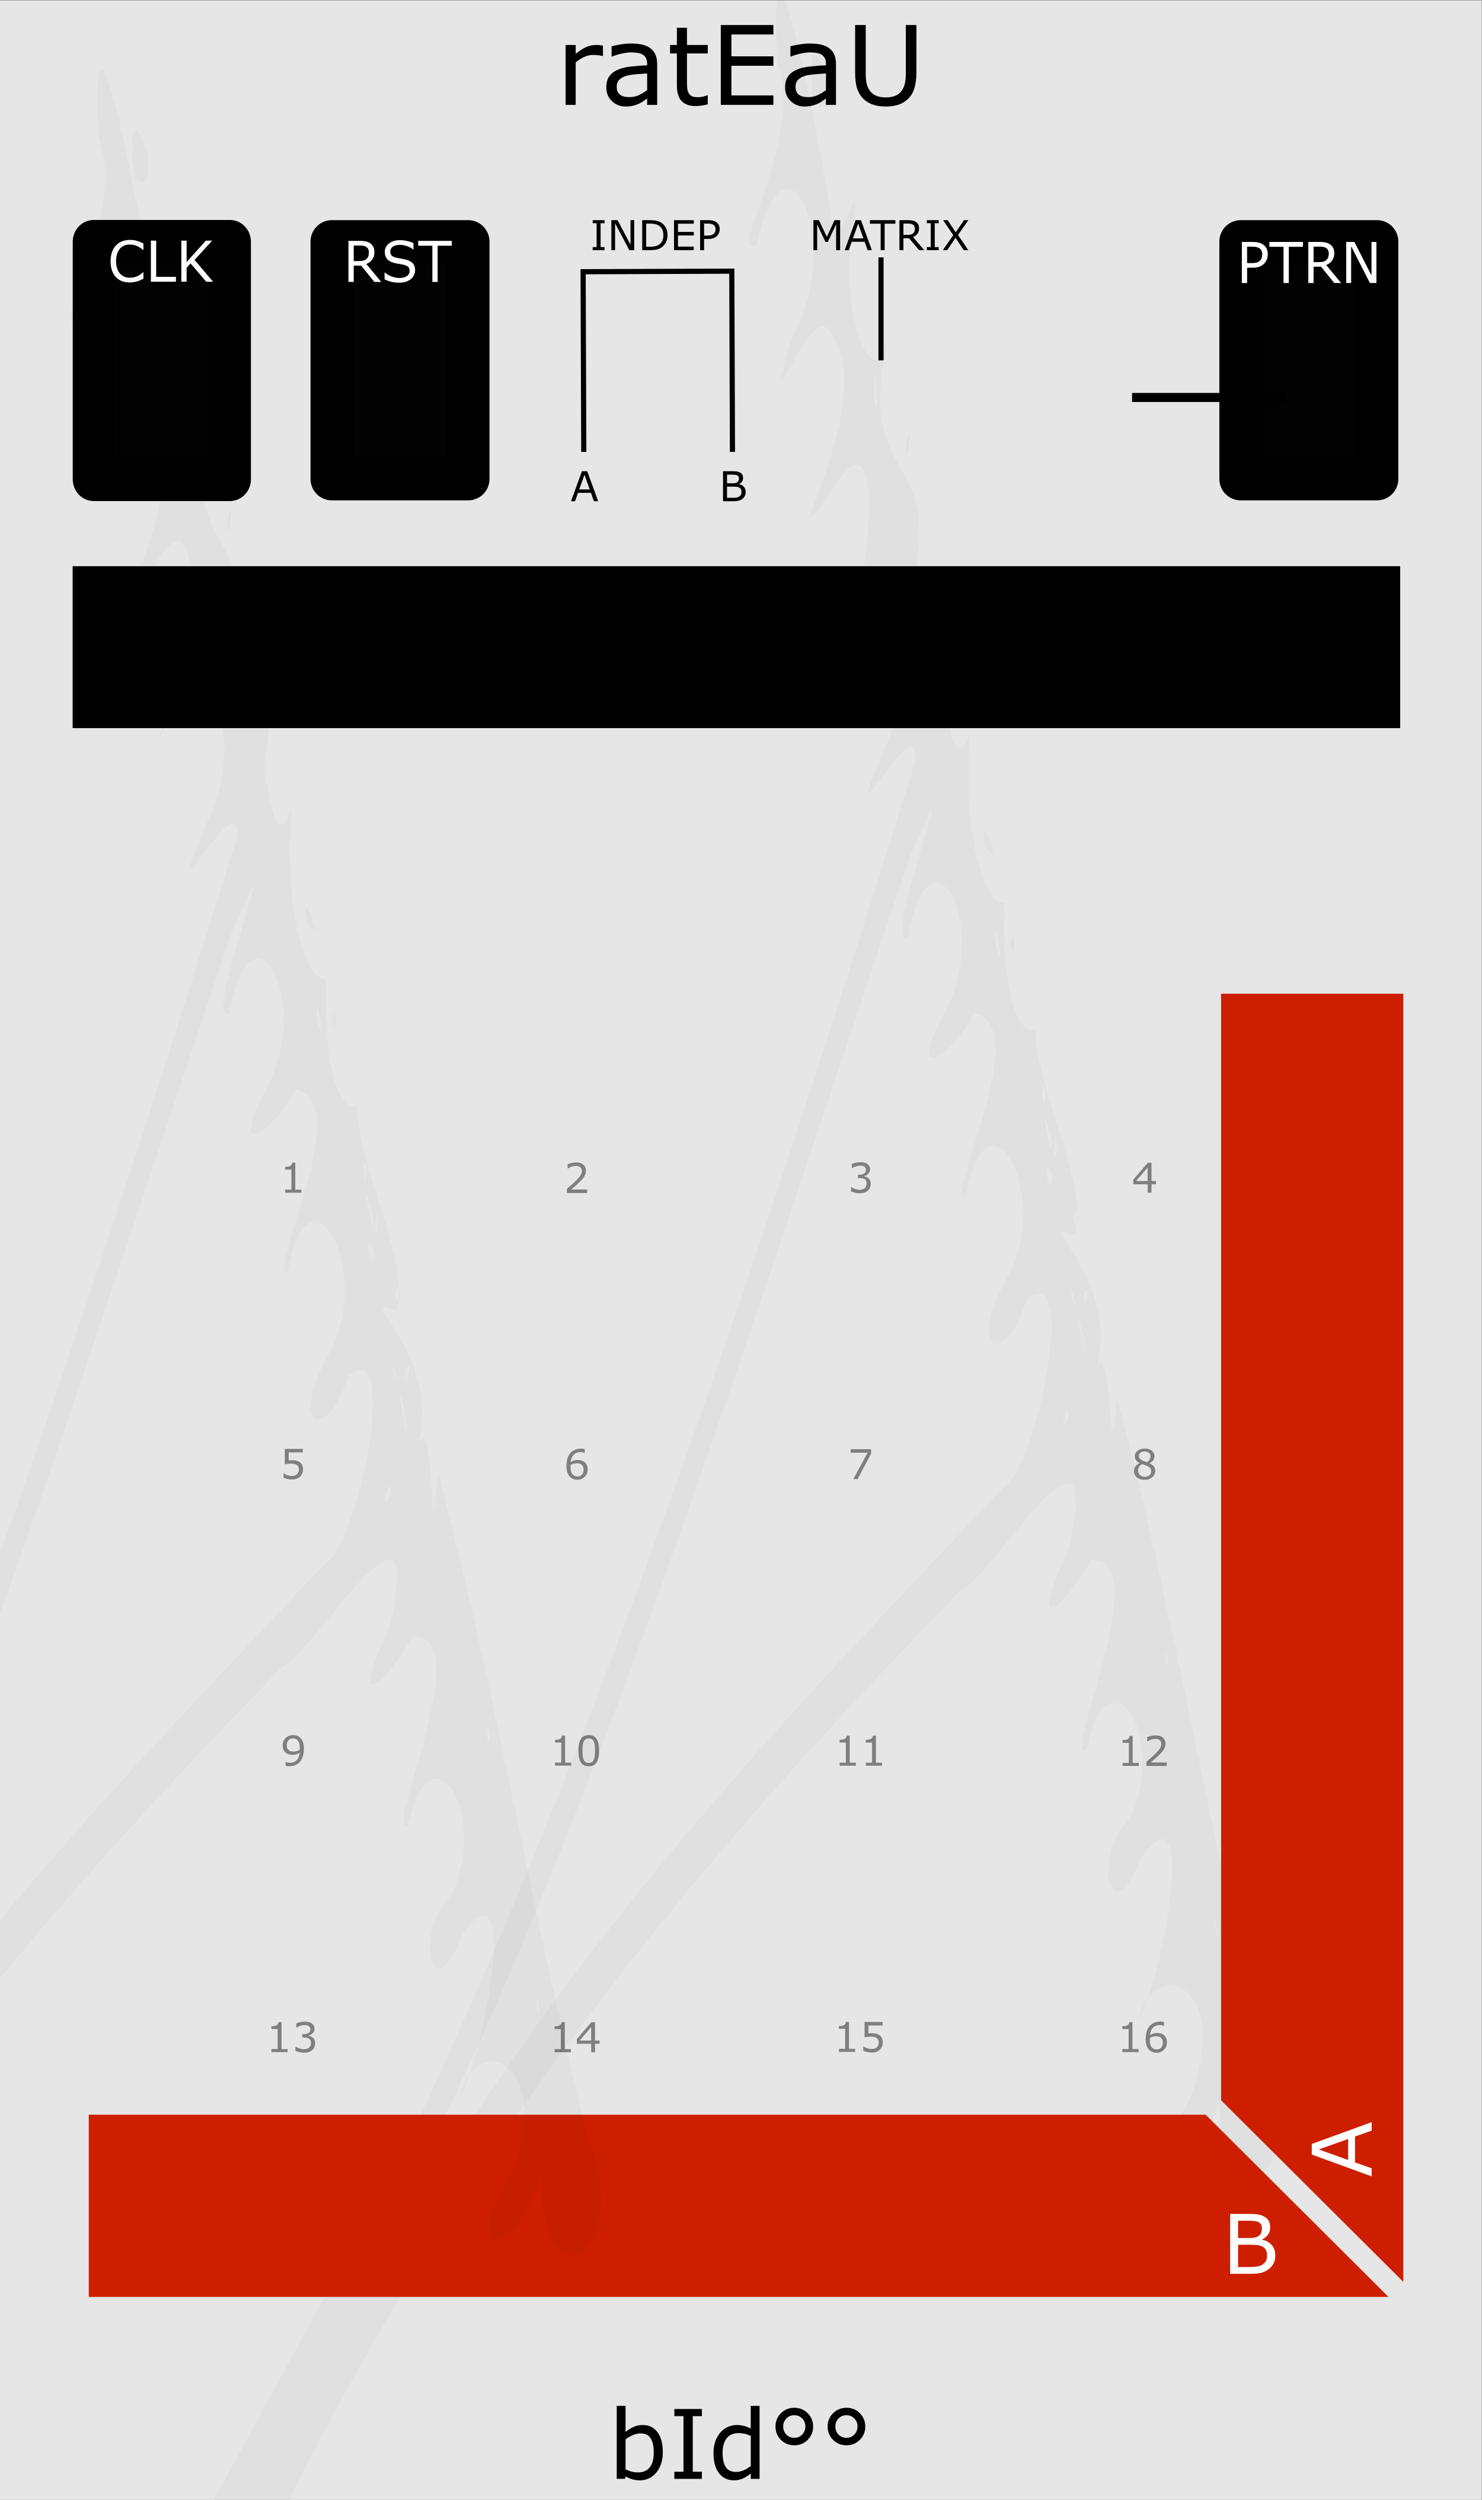 <?xml version="1.0" encoding="UTF-8" standalone="no"?>
<svg
   xmlns:osb="http://www.openswatchbook.org/uri/2009/osb"
   xmlns:dc="http://purl.org/dc/elements/1.1/"
   xmlns:cc="http://creativecommons.org/ns#"
   xmlns:rdf="http://www.w3.org/1999/02/22-rdf-syntax-ns#"
   xmlns:svg="http://www.w3.org/2000/svg"
   xmlns="http://www.w3.org/2000/svg"
   xmlns:xlink="http://www.w3.org/1999/xlink"
   xmlns:sodipodi="http://sodipodi.sourceforge.net/DTD/sodipodi-0.dtd"
   xmlns:inkscape="http://www.inkscape.org/namespaces/inkscape"
   inkscape:version="1.0 (4035a4fb49, 2020-05-01)"
   sodipodi:docname="RATEAU.svg"
   width="76.2mm"
   height="128.5mm"
   viewBox="0 0 76.2 128.5"
   version="1.1"
   id="svg12553">
  <rect x="0" y="0" width="76.2" height="128.5" fill="#333333" stroke="none"/>
  <sodipodi:namedview
     inkscape:document-rotation="0"
     showborder="true"
     inkscape:showpageshadow="false"
     inkscape:current-layer="svg12553"
     inkscape:window-maximized="1"
     inkscape:window-y="-8"
     inkscape:window-x="-8"
     inkscape:cy="223.76208"
     inkscape:cx="354.65733"
     inkscape:zoom="1.9091883"
     units="mm"
     inkscape:document-units="mm"
     showgrid="true"
     id="namedview53"
     inkscape:window-height="1377"
     inkscape:window-width="2560"
     inkscape:pageshadow="2"
     inkscape:pageopacity="0"
     guidetolerance="10"
     gridtolerance="10"
     objecttolerance="10"
     borderopacity="1"
     bordercolor="#666666"
     pagecolor="#ffffff"
     inkscape:snap-grids="false"
     inkscape:snap-to-guides="true">
    <inkscape:grid
       id="grid1057"
       type="xygrid" />
  </sodipodi:namedview>
  <defs
     id="defs12547">
    <rect
       id="rect1300"
       height="9.309"
       width="46.155"
       y="97.014"
       x="-17.737" />
    <rect
       id="rect909"
       height="4.325"
       width="20.09"
       y="89.839"
       x="36.13" />
    <rect
       id="rect903"
       height="11.367"
       width="138.367"
       y="104.657"
       x="-67.616" />
    <linearGradient
       id="linearGradient951">
      <stop
         style="stop-color:#000000;stop-opacity:1;"
         offset="0"
         id="stop947" />
      <stop
         style="stop-color:#000000;stop-opacity:0;"
         offset="1"
         id="stop949" />
    </linearGradient>
    <linearGradient
       osb:paint="solid"
       id="linearGradient4708">
      <stop
         id="stop4706"
         offset="0"
         style="stop-color:#ececec;stop-opacity:1;" />
    </linearGradient>
    <filter
       id="filter4696"
       style="color-interpolation-filters:sRGB">
      <feColorMatrix
         id="feColorMatrix4692"
         result="colormatrix"
         values="0 0 0 0 1 0 0 0 0 0 0 0 0 0 0 1 0 0 0 0 0 "
         in="SourceGraphic" />
      <feBlend
         id="feBlend4694"
         result="fbSourceGraphic"
         mode="multiply"
         in2="BackgroundImage" />
      <feColorMatrix
         id="feColorMatrix4762"
         values="0 0 0 -1 0 0 0 0 -1 0 0 0 0 -1 0 0 0 0 1 0"
         in="fbSourceGraphic"
         result="fbSourceGraphicAlpha" />
      <feColorMatrix
         in="fbSourceGraphic"
         result="colormatrix"
         values="1 0 0 0 0 0 1 0 0 0 0 0 1 0 0 0 0 0 5 -1 "
         id="feColorMatrix4764" />
      <feComposite
         k4="0"
         k3="0"
         k1="0"
         result="composite"
         k2="0.3"
         operator="arithmetic"
         id="feComposite4766"
         in2="colormatrix" />
    </filter>
    <linearGradient
       gradientTransform="translate(0.016)"
       xlink:href="#linearGradient951"
       id="linearGradient939"
       x1="16.14"
       y1="23.283"
       x2="16.14"
       y2="34.396"
       gradientUnits="userSpaceOnUse" />
    <linearGradient
       gradientTransform="translate(0.016)"
       xlink:href="#linearGradient951"
       id="linearGradient953"
       x1="38.753"
       y1="59.766"
       x2="38.882"
       y2="46.166"
       gradientUnits="userSpaceOnUse" />
    <filter
       height="1"
       y="-6.4858097e-05"
       width="1"
       x="-5.472657e-05"
       id="filter933"
       style="color-interpolation-filters:sRGB">
      <feColorMatrix
         id="feColorMatrix931"
         result="fbSourceGraphic"
         values="1 0 0 0 0 0 1 0 0 0 0 0 1 0 0 -0.21 -0.72 -0.07 2 0 " />
      <feColorMatrix
         id="feColorMatrix935"
         values="0 0 0 -1 0 0 0 0 -1 0 0 0 0 -1 0 0 0 0 1 0"
         in="fbSourceGraphic"
         result="fbSourceGraphicAlpha" />
      <feColorMatrix
         in="fbSourceGraphic"
         result="color1"
         values="180"
         type="hueRotate"
         id="feColorMatrix937" />
      <feColorMatrix
         result="color2"
         values="1 0 0 0 0 0 1 0 0 0 0 0 1 0 0 -0.21 -0.72 -0.07 2 0 "
         id="feColorMatrix939" />
      <feGaussianBlur
         id="feGaussianBlur918"
         stdDeviation="0.008" />
    </filter>
    <linearGradient
       gradientUnits="userSpaceOnUse"
       y2="39.688"
       x2="16.14"
       y1="50.8"
       x1="16.14"
       id="linearGradient953-6"
       xlink:href="#linearGradient951"
       gradientTransform="translate(0.016)" />
    <linearGradient
       gradientUnits="userSpaceOnUse"
       y2="44.352"
       x2="38.882"
       y1="30.708"
       x1="38.84"
       id="linearGradient953-5"
       xlink:href="#linearGradient951"
       gradientTransform="translate(0.016)" />
    <rect
       x="36.13"
       y="89.839"
       width="20.09"
       height="4.325"
       id="rect909-7" />
    <rect
       x="36.13"
       y="89.839"
       width="20.09"
       height="4.325"
       id="rect935" />
    <rect
       x="36.13"
       y="89.839"
       width="20.09"
       height="4.325"
       id="rect909-8" />
    <rect
       x="36.13"
       y="89.839"
       width="20.09"
       height="4.325"
       id="rect935-9" />
    <rect
       x="36.13"
       y="89.839"
       width="20.09"
       height="4.325"
       id="rect909-80" />
    <rect
       x="36.13"
       y="89.839"
       width="20.09"
       height="4.325"
       id="rect935-6" />
    <rect
       x="36.13"
       y="89.839"
       width="20.09"
       height="4.325"
       id="rect909-806" />
    <rect
       x="36.13"
       y="89.839"
       width="20.09"
       height="4.325"
       id="rect935-7" />
    <rect
       x="36.13"
       y="89.839"
       width="20.09"
       height="4.325"
       id="rect909-4" />
    <rect
       x="36.13"
       y="89.839"
       width="20.09"
       height="4.325"
       id="rect935-67" />
    <rect
       x="36.13"
       y="89.839"
       width="20.09"
       height="4.325"
       id="rect909-77" />
    <rect
       x="36.13"
       y="89.839"
       width="20.09"
       height="4.325"
       id="rect935-1" />
    <rect
       x="36.13"
       y="89.839"
       width="20.09"
       height="4.325"
       id="rect909-0" />
    <rect
       x="36.13"
       y="89.839"
       width="20.09"
       height="4.325"
       id="rect935-2" />
    <rect
       x="36.13"
       y="89.839"
       width="20.09"
       height="4.325"
       id="rect909-79" />
    <rect
       x="36.13"
       y="89.839"
       width="20.09"
       height="4.325"
       id="rect935-74" />
    <rect
       id="rect909-79-7"
       height="4.325"
       width="20.09"
       y="89.839"
       x="36.13" />
    <rect
       id="rect1076"
       height="4.325"
       width="20.09"
       y="89.839"
       x="36.13" />
    <pattern
       id="EMFhbasepattern"
       patternUnits="userSpaceOnUse"
       width="6"
       height="6"
       x="0"
       y="0" />
  </defs>
  <g
     style="stroke-width:0.606"
     id="layer1-8"
     transform="matrix(0.639,0,0,1.28,-17.01,-206.555)">
    <path
       id="path33453"
       d="M 26.617,161.38 H 145.853 v 100.396 H 26.617 Z m 0,0"
       style="fill:#e6e6e6;fill-opacity:1;fill-rule:nonzero;stroke:none;stroke-width:0.195"
       inkscape:connector-curvature="0" />
  </g>
  <path
     d="m -3.393,158.745 c 0.508,-8.3 4.369,-9.863 6.383,-15.284 5.695,-10.772 11.443,-21.361 17.21,-31.748 9.993,-20.635 18.65,-46.238 26.889,-72.66 0.047,-2.952 -4.261,5.698 -1.551,-0.71 2.529,-5.317 -0.992,-10.225 -2.45,-4.413 1.596,-2.222 2.727,-13.834 -0.259,-8.786 -3.65,5.081 2.67,-4.599 -0.191,-8.135 -0.902,-1.725 -3.805,6.473 -1.866,0.236 2.632,-4.549 -0.346,-11.53 -1.872,-4.62 -1.612,0.635 2.513,-5.395 1.071,-9.442 -0.519,-10.044 2.194,4.318 2.668,7.364 0.353,4.031 1.888,-3.395 1.142,1.644 -0.558,3.83 1.029,8.076 1.803,5.568 -1.53,7.109 2.811,5.386 1.395,12.071 0.994,2.275 2.247,1.836 1.47,5.687 0.548,3.604 0.948,3.355 1.418,2.23 -0.372,4.959 0.663,8.744 1.796,8.687 -0.221,4.781 0.848,6.976 1.569,6.456 0.087,3.385 2.771,7.971 2.037,10.601 -2.467,-1.055 2.34,1.984 1.11,6.87 0.846,-2.161 0.607,6.914 1.038,1.448 2.856,10.682 4.887,23.022 7.635,33.955 2.572,5.747 -2.32,9.619 -2.366,2.027 -0.998,4.198 -4.309,4.514 -1.534,0.193 2.3,-5.922 -1.816,-7.686 -2.646,-4.068 1.368,-2.363 3.103,-12.545 0.139,-8.399 -1.583,4.141 -2.518,-0.251 -0.513,-2.057 1.947,-4.608 -1.287,-8.735 -2.257,-3.518 -1.427,0.861 3.647,-9.816 0.22,-9.773 -1.19,2.166 -3.468,4.543 -1.15,-0.556 1.905,-8.521 -4.138,1.738 -5.563,2.147 C 37.436,94.053 25.47,107.493 14.892,128.4 8.802,139.579 2.752,150.945 -3.297,162.317 l -0.085,-1.775 z M 21.12,113.947 c 9.618,-15.948 20.097,-26.453 30.433,-37.455 1.764,-0.884 3.925,-11.948 1.242,-9.711 -1.052,3.467 -3.127,2.752 -1.048,-1.035 2.448,-4.254 -0.996,-10.447 -2.088,-4.244 -1.155,0.19 3.567,-8.703 0.44,-9.431 -1.118,2.162 -3.693,3.944 -1.402,-0.251 2.224,-4.683 -0.988,-9.737 -2.002,-3.671 -1.546,0.952 3.257,-11.416 0.115,-4.185 -8.228,24.312 -16.219,49.876 -25.975,68.963 -1.238,0.842 -0.728,2.637 0.284,1.021 z m 41.455,-14.889 c -0.345,-1.27 0.122,1.59 0,0 z M 60.077,85.281 c -0.24,-1.228 -0.141,1.202 0,0 z m -5.153,-12.329 c 0.235,-1.68 -0.712,1.335 0,0 z m 0.764,-4.315 c -0.71,-3.005 0.394,3.145 0,0 z m -0.522,-2.145 c -0.378,-0.637 0.431,1.764 0,0 z m 0.786,-0.185 c -0.449,-0.059 -0.189,1.604 0,0 z m -0.478,-3.675 c -0.204,-1.257 -0.485,1.036 0,0 z m -1.35,-2.219 c -0.604,-1.507 -0.179,1.548 0,0 z m 0.21,-1.277 c -0.041,-2.436 -0.315,1.656 0,0 z m -0.302,-0.779 c -0.851,-3.007 0.329,2.784 0,0 z m -0.27,-2.262 c -0.33,-1.125 -0.139,1.818 0,0 z M 51.242,47.914 c -0.405,-0.22 0.635,3.042 0,0 z M 45.103,20.808 c -0.087,-3.996 -0.315,0.945 0,0 z m 6.839,27.699 c 0.258,-1.245 0.258,1.245 0,0 z m -1.258,-4.965 c -0.508,-2.27 1.069,1.337 0,0 z M 46.548,23.249 c 0.366,-2.6 0.185,0.662 0,0 z M 41.81,5.265 c -0.695,-6.208 1.938,1.285 0,0 z"
     style="opacity:0.028;fill:#000000;stroke-width:1"
     id="path1175" />
  <g
     style="stroke-width:0.713"
     id="layer1"
     transform="matrix(0.767,0,0,1.282,-20.434,-206.907)" />
  <g
     id="text4860"
     style="font-style:normal;font-variant:normal;font-weight:normal;font-stretch:normal;font-size:2.822px;line-height:125%;font-family:Sudo;-inkscape-font-specification:'Sudo, Normal';font-variant-ligatures:normal;font-variant-caps:normal;font-variant-numeric:normal;font-feature-settings:normal;text-align:start;letter-spacing:0px;word-spacing:0px;writing-mode:lr-tb;text-anchor:start;fill:#000000;fill-opacity:1;stroke:none;stroke-width:0.265px;stroke-linecap:butt;stroke-linejoin:miter;stroke-opacity:1" />
  <g
     id="flowRoot1009"
     style="font-style:normal;font-variant:normal;font-weight:normal;font-stretch:normal;font-size:10.667px;line-height:125%;font-family:Sudo;-inkscape-font-specification:'Sudo, Normal';font-variant-ligatures:normal;font-variant-caps:normal;font-variant-numeric:normal;font-feature-settings:normal;text-align:start;letter-spacing:0px;word-spacing:0px;writing-mode:lr-tb;text-anchor:start;fill:#000000;fill-opacity:1;stroke:none;stroke-width:1px;stroke-linecap:butt;stroke-linejoin:miter;stroke-opacity:1" />
  <g
     style="font-style:normal;font-variant:normal;font-weight:normal;font-stretch:normal;font-size:2.822px;line-height:125%;font-family:'DejaVu Sans Mono';-inkscape-font-specification:'DejaVu Sans Mono, Normal';font-variant-ligatures:normal;font-variant-caps:normal;font-variant-numeric:normal;font-feature-settings:normal;text-align:start;letter-spacing:0px;word-spacing:0px;writing-mode:lr-tb;text-anchor:start;fill:#000000;fill-opacity:1;stroke:none;stroke-width:0.265px;stroke-linecap:butt;stroke-linejoin:miter;stroke-opacity:1"
     id="text1816"
     aria-label="bId°°"
     transform="translate(-38.1)">
    <path
       id="path889"
       style="font-style:normal;font-variant:normal;font-weight:normal;font-stretch:normal;font-size:4.939px;font-family:sans-serif;-inkscape-font-specification:'sans-serif, Normal';font-variant-ligatures:normal;font-variant-caps:normal;font-variant-numeric:normal;font-variant-east-asian:normal;stroke-width:0.265px"
       d="m 72.181,126.051 q 0,0.338 -0.096,0.608 -0.094,0.27 -0.256,0.453 -0.171,0.191 -0.376,0.287 -0.205,0.094 -0.451,0.094 -0.229,0 -0.4,-0.056 -0.171,-0.053 -0.338,-0.145 l -0.029,0.125 H 69.811 v -3.752 h 0.453 v 1.341 q 0.191,-0.157 0.405,-0.256 0.215,-0.101 0.482,-0.101 0.477,0 0.752,0.367 0.277,0.367 0.277,1.035 z m -0.468,0.012 q 0,-0.482 -0.159,-0.731 -0.159,-0.251 -0.514,-0.251 -0.198,0 -0.4,0.087 -0.203,0.084 -0.376,0.219 v 1.543 q 0.193,0.087 0.33,0.121 0.14,0.034 0.316,0.034 0.376,0 0.588,-0.246 0.215,-0.248 0.215,-0.777 z" />
    <path
       id="path891"
       style="font-style:normal;font-variant:normal;font-weight:normal;font-stretch:normal;font-size:4.939px;font-family:sans-serif;-inkscape-font-specification:'sans-serif, Normal';font-variant-ligatures:normal;font-variant-caps:normal;font-variant-numeric:normal;font-variant-east-asian:normal;stroke-width:0.265px"
       d="m 74.19,127.418 h -1.418 v -0.367 h 0.47 v -2.858 h -0.47 v -0.367 h 1.418 v 0.367 h -0.47 v 2.858 h 0.47 z" />
    <path
       id="path893"
       style="font-style:normal;font-variant:normal;font-weight:normal;font-stretch:normal;font-size:4.939px;font-family:sans-serif;-inkscape-font-specification:'sans-serif, Normal';font-variant-ligatures:normal;font-variant-caps:normal;font-variant-numeric:normal;font-variant-east-asian:normal;stroke-width:0.265px"
       d="M 77.156,127.418 H 76.703 v -0.282 q -0.195,0.169 -0.408,0.263 -0.212,0.094 -0.461,0.094 -0.482,0 -0.767,-0.371 -0.282,-0.371 -0.282,-1.03 0,-0.342 0.096,-0.61 0.099,-0.268 0.265,-0.456 0.164,-0.183 0.381,-0.28 0.219,-0.097 0.453,-0.097 0.212,0 0.376,0.046 0.164,0.043 0.345,0.137 v -1.167 h 0.453 z m -0.453,-0.663 v -1.546 q -0.183,-0.082 -0.328,-0.113 -0.145,-0.031 -0.316,-0.031 -0.381,0 -0.593,0.265 -0.212,0.265 -0.212,0.752 0,0.48 0.164,0.731 0.164,0.248 0.526,0.248 0.193,0 0.391,-0.084 0.198,-0.087 0.369,-0.222 z" />
    <path
       id="path895"
       style="font-style:normal;font-variant:normal;font-weight:normal;font-stretch:normal;font-size:4.939px;font-family:sans-serif;-inkscape-font-specification:'sans-serif, Normal';font-variant-ligatures:normal;font-variant-caps:normal;font-variant-numeric:normal;font-variant-east-asian:normal;stroke-width:0.265px"
       d="m 79.908,124.727 q 0,0.405 -0.28,0.685 -0.28,0.28 -0.687,0.28 -0.408,0 -0.687,-0.277 -0.28,-0.28 -0.28,-0.687 0,-0.405 0.28,-0.685 0.28,-0.28 0.687,-0.28 0.41,0 0.687,0.28 0.28,0.28 0.28,0.685 z m -0.398,0 q 0,-0.246 -0.162,-0.412 -0.162,-0.169 -0.408,-0.169 -0.246,0 -0.408,0.169 -0.162,0.166 -0.162,0.412 0,0.251 0.164,0.417 0.166,0.164 0.405,0.164 0.246,0 0.408,-0.169 0.162,-0.169 0.162,-0.412 z" />
    <path
       id="path898"
       style="font-style:normal;font-variant:normal;font-weight:normal;font-stretch:normal;font-size:4.939px;font-family:sans-serif;-inkscape-font-specification:'sans-serif, Normal';font-variant-ligatures:normal;font-variant-caps:normal;font-variant-numeric:normal;font-variant-east-asian:normal;stroke-width:0.265px"
       d="m 82.589,124.727 q 0,0.405 -0.28,0.685 -0.28,0.28 -0.687,0.28 -0.408,0 -0.687,-0.277 -0.28,-0.28 -0.28,-0.687 0,-0.405 0.28,-0.685 0.28,-0.28 0.687,-0.28 0.41,0 0.687,0.28 0.28,0.28 0.28,0.685 z m -0.398,0 q 0,-0.246 -0.162,-0.412 -0.162,-0.169 -0.408,-0.169 -0.246,0 -0.408,0.169 -0.162,0.166 -0.162,0.412 0,0.251 0.164,0.417 0.166,0.164 0.405,0.164 0.246,0 0.408,-0.169 0.162,-0.169 0.162,-0.412 z" />
  </g>
  <g
     id="text901"
     style="font-style:normal;font-variant:normal;font-weight:normal;font-stretch:normal;font-size:2.822px;line-height:125%;font-family:'DejaVu Sans Mono';-inkscape-font-specification:'DejaVu Sans Mono, Normal';font-variant-ligatures:normal;font-variant-caps:normal;font-variant-numeric:normal;font-feature-settings:normal;text-align:start;letter-spacing:0px;word-spacing:0px;writing-mode:lr-tb;white-space:pre;shape-inside:url(#rect903);fill:#000000;fill-opacity:1;stroke:none;stroke-width:0.265px;stroke-linecap:butt;stroke-linejoin:miter;stroke-opacity:1" />
  <g
     style="font-size:2.822px;line-height:125%;font-family:sans-serif;-inkscape-font-specification:'sans-serif, Normal';letter-spacing:0px;word-spacing:0px;writing-mode:lr-tb;fill:none;stroke:#000000;stroke-width:0.265px;stroke-linecap:butt;stroke-linejoin:miter;stroke-opacity:1"
     id="text1228" />
  <g
     style="font-size:2.822px;line-height:125%;font-family:sans-serif;-inkscape-font-specification:'sans-serif, Normal';letter-spacing:0px;word-spacing:0px;writing-mode:lr-tb;fill:none;stroke:#000000;stroke-width:0.265px;stroke-linecap:butt;stroke-linejoin:miter;stroke-opacity:1"
     id="text1232" />
  <g
     style="font-size:2.822px;line-height:125%;font-family:sans-serif;-inkscape-font-specification:'sans-serif, Normal';letter-spacing:0px;word-spacing:0px;writing-mode:lr-tb;fill:none;stroke:#000000;stroke-width:0.265px;stroke-linecap:butt;stroke-linejoin:miter;stroke-opacity:1"
     id="text1270" />
  <g
     style="font-size:2.822px;line-height:125%;font-family:sans-serif;-inkscape-font-specification:'sans-serif, Normal';letter-spacing:0px;word-spacing:0px;writing-mode:lr-tb;white-space:pre;shape-inside:url(#rect1300);fill:none;stroke:#000000;stroke-width:0.265px;stroke-linecap:butt;stroke-linejoin:miter;stroke-opacity:1"
     id="text1298" />
  <g
     id="text1391"
     style="font-size:2.822px;line-height:125%;font-family:sans-serif;-inkscape-font-specification:'sans-serif, Normal';letter-spacing:0px;word-spacing:0px;writing-mode:lr-tb;fill:none;stroke:#000000;stroke-width:0.265px;stroke-linecap:butt;stroke-linejoin:miter;stroke-opacity:1" />
  <path
     id="rect930"
     style="fill:#000000;fill-opacity:1;stroke-width:0.709;stroke-linecap:round;stroke-linejoin:round"
     d="M 3.735,29.104 H 71.993 v 8.322 H 3.735 Z" />
  <g
     id="g1215"
     transform="matrix(1.323,0,0,1.372,26.994,-16.686)"
     style="stroke-width:0.742">
    <path
       style="opacity:1;fill:#020202;fill-opacity:1;fill-rule:nonzero;stroke:#000000;stroke-width:1.633;stroke-linecap:butt;stroke-linejoin:round;stroke-miterlimit:8.2;stroke-dasharray:none;stroke-dashoffset:0;stroke-opacity:1;paint-order:normal"
       d="m -16.76,21.219 h 5.292 v 8.898 h -5.292 z"
       id="rect5282-9-4"
       inkscape:connector-curvature="0" />
    <g
       aria-label="CLK"
       style="font-style:normal;font-variant:normal;font-weight:normal;font-stretch:normal;font-size:2.117px;line-height:125%;font-family:sans-serif;-inkscape-font-specification:'sans-serif, Normal';font-variant-ligatures:normal;font-variant-caps:normal;font-variant-numeric:normal;font-feature-settings:normal;text-align:start;letter-spacing:0px;word-spacing:0px;writing-mode:lr-tb;text-anchor:start;fill:#000000;fill-opacity:1;stroke:none;stroke-width:0.196px;stroke-linecap:butt;stroke-linejoin:miter;stroke-opacity:1"
       id="text5206-7-4-9">
      <path
         d="m -14.83,22.605 q -0.057,0.025 -0.103,0.047 -0.045,0.022 -0.12,0.045 -0.063,0.02 -0.137,0.033 -0.073,0.014 -0.162,0.014 -0.167,0 -0.305,-0.047 -0.136,-0.048 -0.238,-0.148 -0.099,-0.098 -0.155,-0.249 -0.056,-0.152 -0.056,-0.352 0,-0.19 0.054,-0.34 0.054,-0.15 0.155,-0.253 0.098,-0.1 0.237,-0.153 0.14,-0.053 0.309,-0.053 0.124,0 0.247,0.03 0.124,0.03 0.275,0.105 v 0.243 h -0.015 q -0.127,-0.106 -0.252,-0.155 -0.125,-0.049 -0.268,-0.049 -0.117,0 -0.211,0.038 -0.093,0.037 -0.166,0.117 -0.071,0.078 -0.112,0.196 -0.039,0.118 -0.039,0.273 0,0.162 0.043,0.279 0.044,0.117 0.114,0.19 0.072,0.076 0.168,0.114 0.097,0.036 0.205,0.036 0.148,0 0.277,-0.051 0.129,-0.051 0.242,-0.152 h 0.014 z"
         style="font-style:normal;font-variant:normal;font-weight:normal;font-stretch:normal;font-size:2.117px;font-family:sans-serif;-inkscape-font-specification:'sans-serif, Normal';font-variant-ligatures:normal;font-variant-caps:normal;font-variant-numeric:normal;font-feature-settings:normal;text-align:start;writing-mode:lr-tb;text-anchor:start;fill:#ffffff;fill-opacity:1;stroke-width:0.196px"
         id="path1224"
         inkscape:connector-curvature="0" />
      <path
         d="m -13.565,22.716 h -0.974 v -1.539 h 0.205 v 1.357 h 0.769 z"
         style="font-style:normal;font-variant:normal;font-weight:normal;font-stretch:normal;font-size:2.117px;font-family:sans-serif;-inkscape-font-specification:'sans-serif, Normal';font-variant-ligatures:normal;font-variant-caps:normal;font-variant-numeric:normal;font-feature-settings:normal;text-align:start;writing-mode:lr-tb;text-anchor:start;fill:#ffffff;fill-opacity:1;stroke-width:0.196px"
         id="path1227"
         inkscape:connector-curvature="0" />
      <path
         d="m -12.123,22.716 h -0.266 l -0.609,-0.685 -0.153,0.163 v 0.522 h -0.205 v -1.539 h 0.205 v 0.803 l 0.747,-0.803 h 0.248 l -0.687,0.723 z"
         style="font-style:normal;font-variant:normal;font-weight:normal;font-stretch:normal;font-size:2.117px;font-family:sans-serif;-inkscape-font-specification:'sans-serif, Normal';font-variant-ligatures:normal;font-variant-caps:normal;font-variant-numeric:normal;font-feature-settings:normal;text-align:start;writing-mode:lr-tb;text-anchor:start;fill:#ffffff;fill-opacity:1;stroke-width:0.196px"
         id="path1229"
         inkscape:connector-curvature="0" />
    </g>
  </g>
  <path
     inkscape:connector-curvature="0"
     id="rect5282-9-4-8"
     d="m 17.066,12.416 h 7.002 v 12.204 h -7.002 z"
     style="fill:#020202;fill-opacity:1;fill-rule:nonzero;stroke:#000000;stroke-width:2.2;stroke-linecap:butt;stroke-linejoin:round;stroke-miterlimit:8.2;stroke-dasharray:none;stroke-dashoffset:0;stroke-opacity:1;paint-order:normal" />
  <g
     transform="matrix(1.323,0,0,1.372,54.535,-48.092)"
     id="text5206-7-4-9-8"
     style="font-style:normal;font-variant:normal;font-weight:normal;font-stretch:normal;font-size:2.117px;line-height:125%;font-family:sans-serif;-inkscape-font-specification:'sans-serif, Normal';font-variant-ligatures:normal;font-variant-caps:normal;font-variant-numeric:normal;font-feature-settings:normal;text-align:start;letter-spacing:0px;word-spacing:0px;writing-mode:lr-tb;text-anchor:start;fill:#000000;fill-opacity:1;stroke:none;stroke-width:0.196px;stroke-linecap:butt;stroke-linejoin:miter;stroke-opacity:1"
     aria-label="RST">
    <path
       inkscape:connector-curvature="0"
       id="path1233"
       style="font-style:normal;font-variant:normal;font-weight:normal;font-stretch:normal;font-size:2.117px;font-family:sans-serif;-inkscape-font-specification:'sans-serif, Normal';font-variant-ligatures:normal;font-variant-caps:normal;font-variant-numeric:normal;font-feature-settings:normal;text-align:start;writing-mode:lr-tb;text-anchor:start;fill:#ffffff;fill-opacity:1;stroke-width:0.196px"
       d="m -26.405,45.615 h -0.266 l -0.515,-0.612 h -0.288 v 0.612 h -0.205 v -1.539 h 0.431 q 0.14,0 0.233,0.019 0.093,0.018 0.167,0.064 0.084,0.053 0.13,0.133 0.048,0.08 0.048,0.203 0,0.166 -0.084,0.279 -0.084,0.112 -0.23,0.168 z m -0.479,-1.106 q 0,-0.066 -0.024,-0.117 -0.023,-0.052 -0.076,-0.087 -0.044,-0.03 -0.105,-0.041 -0.061,-0.012 -0.144,-0.012 h -0.241 v 0.581 h 0.207 q 0.097,0 0.169,-0.017 0.072,-0.018 0.123,-0.064 0.047,-0.043 0.068,-0.099 0.023,-0.057 0.023,-0.144 z" />
    <path
       inkscape:connector-curvature="0"
       id="path1235"
       style="font-style:normal;font-variant:normal;font-weight:normal;font-stretch:normal;font-size:2.117px;font-family:sans-serif;-inkscape-font-specification:'sans-serif, Normal';font-variant-ligatures:normal;font-variant-caps:normal;font-variant-numeric:normal;font-feature-settings:normal;text-align:start;writing-mode:lr-tb;text-anchor:start;fill:#ffffff;fill-opacity:1;stroke-width:0.196px"
       d="m -25.088,45.176 q 0,0.09 -0.042,0.178 -0.041,0.088 -0.117,0.149 -0.083,0.066 -0.193,0.103 -0.11,0.037 -0.265,0.037 -0.166,0 -0.3,-0.031 -0.132,-0.031 -0.27,-0.092 v -0.256 h 0.014 q 0.117,0.097 0.27,0.15 0.153,0.053 0.287,0.053 0.19,0 0.296,-0.071 0.106,-0.071 0.106,-0.19 0,-0.102 -0.051,-0.151 -0.05,-0.049 -0.152,-0.075 -0.078,-0.021 -0.168,-0.034 -0.09,-0.013 -0.191,-0.034 -0.205,-0.043 -0.304,-0.148 -0.098,-0.105 -0.098,-0.274 0,-0.193 0.163,-0.316 0.163,-0.124 0.414,-0.124 0.162,0 0.298,0.031 0.135,0.031 0.24,0.076 v 0.242 h -0.014 q -0.088,-0.074 -0.232,-0.123 -0.143,-0.05 -0.292,-0.05 -0.164,0 -0.265,0.068 -0.099,0.068 -0.099,0.176 0,0.096 0.05,0.151 0.05,0.055 0.175,0.084 0.066,0.014 0.188,0.035 0.122,0.021 0.207,0.042 0.172,0.045 0.258,0.137 0.087,0.092 0.087,0.257 z" />
    <path
       inkscape:connector-curvature="0"
       id="path1237"
       style="font-style:normal;font-variant:normal;font-weight:normal;font-stretch:normal;font-size:2.117px;font-family:sans-serif;-inkscape-font-specification:'sans-serif, Normal';font-variant-ligatures:normal;font-variant-caps:normal;font-variant-numeric:normal;font-feature-settings:normal;text-align:start;writing-mode:lr-tb;text-anchor:start;fill:#ffffff;fill-opacity:1;stroke-width:0.196px"
       d="m -23.662,44.258 h -0.55 v 1.357 h -0.205 v -1.357 h -0.55 v -0.182 h 1.304 z" />
  </g>
  <path
     inkscape:connector-curvature="0"
     id="rect5282-9-4-6-21"
     d="m 63.796,12.416 h 7.002 v 12.204 h -7.002 z"
     style="font-style:normal;font-variant:normal;font-weight:normal;font-stretch:normal;font-size:2.117px;line-height:125%;font-family:sans-serif;-inkscape-font-specification:'sans-serif, Normal';font-variant-ligatures:normal;font-variant-caps:normal;font-variant-numeric:normal;font-feature-settings:normal;text-align:start;letter-spacing:0px;word-spacing:0px;writing-mode:lr-tb;text-anchor:start;fill:#020202;fill-opacity:1;fill-rule:nonzero;stroke:#000000;stroke-width:2.2;stroke-linecap:butt;stroke-linejoin:round;stroke-miterlimit:8.2;stroke-dasharray:none;stroke-dashoffset:0;stroke-opacity:1;paint-order:normal" />
  <g
     id="text5206-7-4-9-4-74"
     style="font-style:normal;font-variant:normal;font-weight:normal;font-stretch:normal;font-size:2.117px;line-height:125%;font-family:sans-serif;-inkscape-font-specification:'sans-serif, Normal';font-variant-ligatures:normal;font-variant-caps:normal;font-variant-numeric:normal;font-feature-settings:normal;text-align:start;letter-spacing:0px;word-spacing:0px;writing-mode:lr-tb;text-anchor:start;fill:#000000;fill-opacity:1;stroke:none;stroke-width:0.196px;stroke-linecap:butt;stroke-linejoin:miter;stroke-opacity:1"
     aria-label="PTRN"
     transform="matrix(1.323,0,0,1.372,146.991,-95.235)">
    <path
       inkscape:connector-curvature="0"
       id="path1411"
       style="font-style:normal;font-variant:normal;font-weight:normal;font-stretch:normal;font-size:2.117px;font-family:sans-serif;-inkscape-font-specification:'sans-serif, Normal';font-variant-ligatures:normal;font-variant-caps:normal;font-variant-numeric:normal;font-feature-settings:normal;text-align:start;writing-mode:lr-tb;text-anchor:start;fill:#ffffff;fill-opacity:1;stroke-width:0.196px"
       d="m -61.834,78.943 q 0,0.102 -0.036,0.19 -0.035,0.087 -0.099,0.151 -0.08,0.08 -0.188,0.12 -0.109,0.039 -0.274,0.039 h -0.205 v 0.574 h -0.205 v -1.539 h 0.418 q 0.138,0 0.235,0.024 0.096,0.023 0.171,0.072 0.088,0.059 0.135,0.147 0.049,0.088 0.049,0.222 z m -0.213,0.005 q 0,-0.08 -0.028,-0.138 -0.028,-0.059 -0.085,-0.096 -0.05,-0.032 -0.114,-0.045 -0.063,-0.014 -0.16,-0.014 h -0.203 v 0.615 h 0.173 q 0.124,0 0.202,-0.022 0.078,-0.023 0.126,-0.071 0.049,-0.05 0.068,-0.104 0.021,-0.055 0.021,-0.123 z" />
    <path
       inkscape:connector-curvature="0"
       id="path1413"
       style="font-style:normal;font-variant:normal;font-weight:normal;font-stretch:normal;font-size:2.117px;font-family:sans-serif;-inkscape-font-specification:'sans-serif, Normal';font-variant-ligatures:normal;font-variant-caps:normal;font-variant-numeric:normal;font-feature-settings:normal;text-align:start;writing-mode:lr-tb;text-anchor:start;fill:#ffffff;fill-opacity:1;stroke-width:0.196px"
       d="m -60.466,78.659 h -0.55 v 1.357 h -0.205 v -1.357 h -0.55 v -0.182 h 1.304 z" />
    <path
       inkscape:connector-curvature="0"
       id="path1415"
       style="font-style:normal;font-variant:normal;font-weight:normal;font-stretch:normal;font-size:2.117px;font-family:sans-serif;-inkscape-font-specification:'sans-serif, Normal';font-variant-ligatures:normal;font-variant-caps:normal;font-variant-numeric:normal;font-feature-settings:normal;text-align:start;writing-mode:lr-tb;text-anchor:start;fill:#ffffff;fill-opacity:1;stroke-width:0.196px"
       d="m -58.984,80.016 h -0.266 l -0.515,-0.612 h -0.288 v 0.612 h -0.205 v -1.539 h 0.431 q 0.14,0 0.233,0.019 0.093,0.018 0.167,0.064 0.084,0.053 0.13,0.133 0.048,0.08 0.048,0.203 0,0.166 -0.084,0.279 -0.084,0.112 -0.23,0.168 z m -0.479,-1.106 q 0,-0.066 -0.024,-0.117 -0.023,-0.052 -0.076,-0.087 -0.044,-0.03 -0.105,-0.041 -0.061,-0.012 -0.144,-0.012 h -0.241 v 0.581 h 0.207 q 0.097,0 0.169,-0.017 0.072,-0.018 0.123,-0.064 0.047,-0.043 0.068,-0.099 0.023,-0.057 0.023,-0.144 z" />
    <path
       inkscape:connector-curvature="0"
       id="path1417"
       style="font-style:normal;font-variant:normal;font-weight:normal;font-stretch:normal;font-size:2.117px;font-family:sans-serif;-inkscape-font-specification:'sans-serif, Normal';font-variant-ligatures:normal;font-variant-caps:normal;font-variant-numeric:normal;font-feature-settings:normal;text-align:start;writing-mode:lr-tb;text-anchor:start;fill:#ffffff;fill-opacity:1;stroke-width:0.196px"
       d="m -57.611,80.016 h -0.253 l -0.73,-1.377 v 1.377 h -0.191 v -1.539 h 0.317 l 0.666,1.257 v -1.257 h 0.191 z" />
  </g>
  <path
     style="fill:#010101;fill-opacity:1;fill-rule:evenodd;stroke:#000000;stroke-width:0.465;stroke-linecap:butt;stroke-linejoin:miter;stroke-miterlimit:4;stroke-dasharray:none;stroke-opacity:1"
     d="m 58.208,20.43 h 7.937"
     id="path1010" />
  <g
     style="font-style:normal;font-variant:normal;font-weight:normal;font-stretch:normal;font-size:8px;line-height:125%;font-family:sans-serif;-inkscape-font-specification:'sans-serif, Normal';font-variant-ligatures:normal;font-variant-position:normal;font-variant-caps:normal;font-variant-numeric:normal;font-variant-alternates:normal;font-variant-east-asian:normal;text-indent:0;text-align:start;text-decoration:none;text-decoration-line:none;text-decoration-style:solid;text-decoration-color:#000000;letter-spacing:0px;word-spacing:0px;text-transform:none;writing-mode:lr-tb;direction:ltr;text-orientation:mixed;dominant-baseline:auto;baseline-shift:baseline;text-anchor:start;white-space:normal;shape-padding:0;shape-margin:0;inline-size:0;opacity:1;vector-effect:none;fill:#000000;fill-opacity:1;stroke:none;stroke-width:1px;stroke-linecap:butt;stroke-linejoin:miter;stroke-miterlimit:4;stroke-dasharray:none;stroke-dashoffset:0;stroke-opacity:1;stop-color:#000000;stop-opacity:1"
     id="text956"
     transform="matrix(0.265,0,0,0.265,-0.142,-1.717)"
     aria-label="INDEP">
    <path
       id="path1031"
       d="m 117.832,55 h -2.297 v -0.594 h 0.762 v -4.629 h -0.762 v -0.594 h 2.297 v 0.594 h -0.762 v 4.629 h 0.762 z" />
    <path
       id="path1033"
       d="m 123.594,55 h -0.957 l -2.758,-5.203 V 55 h -0.723 v -5.816 h 1.199 l 2.516,4.75 v -4.75 h 0.723 z" />
    <path
       id="path1035"
       d="m 130.055,52.098 q 0,0.793 -0.348,1.438 -0.344,0.645 -0.918,1 -0.398,0.246 -0.891,0.355 Q 127.41,55 126.609,55 h -1.469 v -5.816 h 1.453 q 0.852,0 1.352,0.125 0.504,0.121 0.852,0.336 0.594,0.371 0.926,0.988 0.332,0.617 0.332,1.465 z m -0.809,-0.012 q 0,-0.684 -0.238,-1.152 -0.238,-0.469 -0.711,-0.738 -0.344,-0.195 -0.73,-0.27 -0.387,-0.078 -0.926,-0.078 h -0.727 v 4.488 h 0.727 q 0.559,0 0.973,-0.082 0.418,-0.082 0.766,-0.305 0.434,-0.277 0.648,-0.73 0.219,-0.453 0.219,-1.133 z" />
    <path
       id="path1037"
       d="m 135.145,55 h -3.832 v -5.816 h 3.832 v 0.688 h -3.059 v 1.594 h 3.059 v 0.688 h -3.059 V 54.312 h 3.059 z" />
    <path
       id="path1039"
       d="m 140.18,50.941 q 0,0.387 -0.137,0.719 -0.133,0.328 -0.375,0.57 -0.301,0.301 -0.711,0.453 -0.41,0.148 -1.035,0.148 h -0.773 V 55 H 136.375 v -5.816 h 1.578 q 0.523,0 0.887,0.09 0.363,0.086 0.645,0.273 0.332,0.223 0.512,0.555 0.184,0.332 0.184,0.84 z m -0.805,0.02 q 0,-0.301 -0.105,-0.523 -0.105,-0.223 -0.32,-0.363 -0.188,-0.121 -0.43,-0.172 -0.238,-0.055 -0.605,-0.055 h -0.766 v 2.324 h 0.652 q 0.469,0 0.762,-0.082 0.293,-0.086 0.477,-0.27 0.184,-0.188 0.258,-0.395 0.078,-0.207 0.078,-0.465 z" />
  </g>
  <g
     style="font-style:normal;font-variant:normal;font-weight:normal;font-stretch:normal;font-size:8px;line-height:125%;font-family:sans-serif;-inkscape-font-specification:'sans-serif, Normal';font-variant-ligatures:normal;font-variant-position:normal;font-variant-caps:normal;font-variant-numeric:normal;font-variant-alternates:normal;font-variant-east-asian:normal;text-indent:0;text-align:start;text-decoration:none;text-decoration-line:none;text-decoration-style:solid;text-decoration-color:#000000;letter-spacing:0px;word-spacing:0px;text-transform:none;writing-mode:lr-tb;direction:ltr;text-orientation:mixed;dominant-baseline:auto;baseline-shift:baseline;text-anchor:start;white-space:normal;shape-padding:0;shape-margin:0;inline-size:0;opacity:1;vector-effect:none;fill:#000000;fill-opacity:1;stroke:none;stroke-width:1px;stroke-linecap:butt;stroke-linejoin:miter;stroke-miterlimit:4;stroke-dasharray:none;stroke-dashoffset:0;stroke-opacity:1;stop-color:#000000;stop-opacity:1"
     id="text960"
     transform="matrix(0.265,0,0,0.265,3.792,-1.126)"
     aria-label="MATRIX">
    <path
       id="path1018"
       d="m 148.695,52.769 h -0.773 v -5.012 l -1.617,3.41 h -0.461 l -1.605,-3.41 v 5.012 h -0.723 v -5.816 h 1.055 l 1.551,3.238 1.5,-3.238 h 1.074 z" />
    <path
       id="path1020"
       d="m 154.852,52.769 h -0.824 l -0.57,-1.621 h -2.516 l -0.57,1.621 h -0.785 l 2.117,-5.816 h 1.031 z m -1.633,-2.285 -1.02,-2.855 -1.023,2.855 z" />
    <path
       id="path1022"
       d="m 159.414,47.64 h -2.078 v 5.129 h -0.773 v -5.129 h -2.078 v -0.688 h 4.93 z" />
    <path
       id="path1024"
       d="m 165.016,52.769 h -1.004 l -1.945,-2.312 h -1.09 v 2.312 h -0.773 v -5.816 h 1.629 q 0.527,0 0.879,0.07 0.352,0.066 0.633,0.242 0.316,0.199 0.492,0.504 0.18,0.301 0.18,0.766 0,0.629 -0.316,1.055 -0.316,0.422 -0.871,0.637 z m -1.809,-4.18 q 0,-0.25 -0.09,-0.441 -0.086,-0.195 -0.289,-0.328 -0.168,-0.113 -0.398,-0.156 -0.23,-0.047 -0.543,-0.047 h -0.91 v 2.195 h 0.781 q 0.367,0 0.641,-0.062 0.273,-0.066 0.465,-0.242 0.176,-0.164 0.258,-0.375 0.086,-0.215 0.086,-0.543 z" />
    <path
       id="path1026"
       d="m 167.816,52.769 h -2.297 v -0.594 h 0.762 v -4.629 h -0.762 v -0.594 h 2.297 v 0.594 h -0.762 v 4.629 h 0.762 z" />
    <path
       id="path1028"
       d="m 173.578,46.952 -2.008,2.875 2.004,2.941 h -0.895 l -1.586,-2.395 -1.625,2.395 h -0.844 l 2.027,-2.906 -1.98,-2.91 h 0.891 l 1.566,2.363 1.602,-2.363 z" />
  </g>
  <g
     style="font-style:normal;font-variant:normal;font-weight:normal;font-stretch:normal;font-size:8px;line-height:125%;font-family:sans-serif;-inkscape-font-specification:'sans-serif, Normal';font-variant-ligatures:normal;font-variant-position:normal;font-variant-caps:normal;font-variant-numeric:normal;font-variant-alternates:normal;font-variant-east-asian:normal;text-indent:0;text-align:start;text-decoration:none;text-decoration-line:none;text-decoration-style:solid;text-decoration-color:#000000;letter-spacing:0px;word-spacing:0px;text-transform:none;writing-mode:lr-tb;direction:ltr;text-orientation:mixed;dominant-baseline:auto;baseline-shift:baseline;text-anchor:start;white-space:normal;shape-padding:0;shape-margin:0;inline-size:0;vector-effect:none;fill:#000000;fill-opacity:1;stroke:none;stroke-width:1px;stroke-linecap:butt;stroke-linejoin:miter;stroke-miterlimit:4;stroke-dasharray:none;stroke-dashoffset:0;stroke-opacity:1;stop-color:#000000"
     id="text956-1"
     transform="matrix(0.265,0,0,0.265,-1.142,11.188)"
     aria-label="A">
    <path
       id="path1015"
       d="m 120.367,55 h -0.824 l -0.57,-1.621 h -2.516 L 115.887,55 h -0.785 l 2.117,-5.816 H 118.25 Z m -1.633,-2.285 -1.02,-2.855 -1.023,2.855 z" />
  </g>
  <g
     style="font-style:normal;font-variant:normal;font-weight:normal;font-stretch:normal;font-size:8px;line-height:125%;font-family:sans-serif;-inkscape-font-specification:'sans-serif, Normal';font-variant-ligatures:normal;font-variant-position:normal;font-variant-caps:normal;font-variant-numeric:normal;font-variant-alternates:normal;font-variant-east-asian:normal;text-indent:0;text-align:start;text-decoration:none;text-decoration-line:none;text-decoration-style:solid;text-decoration-color:#000000;letter-spacing:0px;word-spacing:0px;text-transform:none;writing-mode:lr-tb;direction:ltr;text-orientation:mixed;dominant-baseline:auto;baseline-shift:baseline;text-anchor:start;white-space:normal;shape-padding:0;shape-margin:0;inline-size:0;vector-effect:none;fill:#000000;fill-opacity:1;stroke:none;stroke-width:1px;stroke-linecap:butt;stroke-linejoin:miter;stroke-miterlimit:4;stroke-dasharray:none;stroke-dashoffset:0;stroke-opacity:1;stop-color:#000000"
     id="text956-1-3"
     transform="matrix(0.265,0,0,0.265,6.494,11.188)"
     aria-label="B">
    <path
       id="path1012"
       d="m 120.168,53.211 q 0,0.434 -0.164,0.766 -0.164,0.332 -0.441,0.547 -0.328,0.258 -0.723,0.367 Q 118.449,55 117.844,55 h -2.062 v -5.816 h 1.723 q 0.637,0 0.953,0.047 0.316,0.047 0.605,0.195 0.32,0.168 0.465,0.434 0.145,0.262 0.145,0.629 0,0.414 -0.211,0.707 -0.211,0.289 -0.562,0.465 v 0.031 q 0.59,0.121 0.93,0.52 0.34,0.395 0.34,1 z m -1.301,-2.621 q 0,-0.211 -0.07,-0.355 -0.07,-0.145 -0.227,-0.234 -0.184,-0.105 -0.445,-0.129 -0.262,-0.027 -0.648,-0.027 h -0.922 v 1.68 h 1 q 0.363,0 0.578,-0.035 0.215,-0.039 0.398,-0.156 0.184,-0.117 0.258,-0.301 0.078,-0.188 0.078,-0.441 z m 0.496,2.652 q 0,-0.352 -0.105,-0.559 -0.105,-0.207 -0.383,-0.352 -0.188,-0.098 -0.457,-0.125 -0.266,-0.031 -0.648,-0.031 h -1.215 v 2.164 h 1.023 q 0.508,0 0.832,-0.051 0.324,-0.055 0.531,-0.195 0.219,-0.152 0.32,-0.348 0.102,-0.195 0.102,-0.504 z" />
  </g>
  <path
     transform="scale(0.265)"
     d="M 236.926 192.748 L 236.926 407.393 L 272.268 442.596 L 272.268 192.748 L 236.926 192.748 z M 17.223 410.186 L 17.223 445.527 L 236.926 445.527 L 269.406 445.527 L 233.928 410.186 L 17.223 410.186 z "
     style="fill:#cd1f00;fill-opacity:1;stroke-width:2.68;stroke-linecap:round;stroke-linejoin:round"
     id="rect930-4" />
  <path
     id="path1080"
     d="m 45.299,13.229 v 5.292"
     style="fill:none;fill-rule:evenodd;stroke:#000000;stroke-width:0.265px;stroke-linecap:butt;stroke-linejoin:miter;stroke-opacity:1" />
  <path
     id="path1082"
     d="m 30.016,23.227 -0.034,-9.26 7.645,-0.029 0.034,9.29"
     style="fill:none;fill-rule:evenodd;stroke:#000000;stroke-width:0.265px;stroke-linecap:butt;stroke-linejoin:miter;stroke-opacity:1" />
  <g
     style="font-style:normal;font-variant:normal;font-weight:normal;font-stretch:normal;font-size:1.411px;line-height:125%;font-family:sans-serif;-inkscape-font-specification:'sans-serif, Normal';font-variant-ligatures:normal;font-variant-position:normal;font-variant-caps:normal;font-variant-numeric:normal;font-variant-alternates:normal;font-variant-east-asian:normal;font-feature-settings:normal;font-variation-settings:normal;text-indent:0;text-align:start;text-decoration:none;text-decoration-line:none;text-decoration-style:solid;text-decoration-color:#000000;letter-spacing:0px;word-spacing:0px;text-transform:none;writing-mode:lr-tb;direction:ltr;text-orientation:mixed;dominant-baseline:auto;baseline-shift:baseline;text-anchor:start;white-space:normal;shape-padding:0;shape-margin:0;opacity:1;vector-effect:none;fill:#ffffff;fill-opacity:1;stroke:none;stroke-width:0.265;stroke-linecap:butt;stroke-linejoin:miter;stroke-miterlimit:4;stroke-dasharray:none;stroke-dashoffset:0;stroke-opacity:1;stop-color:#000000;stop-opacity:1"
     id="text1129"
     transform="rotate(-90)"
     aria-label="A">
    <path
       id="path1152"
       style="font-style:normal;font-variant:normal;font-weight:normal;font-stretch:normal;font-size:4.233px;font-family:sans-serif;-inkscape-font-specification:'sans-serif, Normal';font-variant-ligatures:normal;font-variant-caps:normal;font-variant-numeric:normal;font-variant-east-asian:normal;fill:#ffffff;fill-opacity:1;stroke-width:0.265;stroke-miterlimit:4;stroke-dasharray:none"
       d="m -109.082,70.527 h -0.436 l -0.302,-0.858 h -1.331 l -0.302,0.858 h -0.415 l 1.12,-3.078 h 0.546 z m -0.864,-1.209 -0.539,-1.511 -0.542,1.511 z" />
  </g>
  <g
     style="font-style:normal;font-variant:normal;font-weight:normal;font-stretch:normal;font-size:1.411px;line-height:125%;font-family:sans-serif;-inkscape-font-specification:'sans-serif, Normal';font-variant-ligatures:normal;font-variant-position:normal;font-variant-caps:normal;font-variant-numeric:normal;font-variant-alternates:normal;font-variant-east-asian:normal;font-feature-settings:normal;font-variation-settings:normal;text-indent:0;text-align:start;text-decoration:none;text-decoration-line:none;text-decoration-style:solid;text-decoration-color:#000000;letter-spacing:0px;word-spacing:0px;text-transform:none;writing-mode:lr-tb;direction:ltr;text-orientation:mixed;dominant-baseline:auto;baseline-shift:baseline;text-anchor:start;white-space:normal;shape-padding:0;shape-margin:0;opacity:1;vector-effect:none;fill:#ffffff;fill-opacity:1;stroke:none;stroke-width:0.265px;stroke-linecap:butt;stroke-linejoin:miter;stroke-miterlimit:4;stroke-dasharray:none;stroke-dashoffset:0;stroke-opacity:1;stop-color:#000000;stop-opacity:1"
     id="text1129-5"
     aria-label="B">
    <path
       id="path1149"
       style="font-style:normal;font-variant:normal;font-weight:normal;font-stretch:normal;font-size:4.233px;font-family:sans-serif;-inkscape-font-specification:'sans-serif, Normal';font-variant-ligatures:normal;font-variant-caps:normal;font-variant-numeric:normal;font-variant-east-asian:normal;fill:#ffffff;fill-opacity:1;stroke-width:0.265px"
       d="m 65.572,115.931 q 0,0.229 -0.087,0.405 -0.087,0.176 -0.234,0.289 -0.174,0.136 -0.382,0.194 -0.207,0.058 -0.527,0.058 h -1.091 v -3.078 h 0.912 q 0.337,0 0.504,0.025 0.167,0.025 0.32,0.103 0.169,0.089 0.246,0.229 0.076,0.138 0.076,0.333 0,0.219 -0.112,0.374 -0.112,0.153 -0.298,0.246 v 0.017 q 0.312,0.064 0.492,0.275 0.18,0.209 0.18,0.529 z m -0.688,-1.387 q 0,-0.112 -0.037,-0.188 -0.037,-0.076 -0.12,-0.124 -0.097,-0.056 -0.236,-0.068 -0.138,-0.015 -0.343,-0.015 h -0.488 v 0.889 h 0.529 q 0.192,0 0.306,-0.019 0.114,-0.021 0.211,-0.083 0.097,-0.062 0.136,-0.159 0.041,-0.099 0.041,-0.234 z m 0.263,1.404 q 0,-0.186 -0.056,-0.296 -0.056,-0.11 -0.203,-0.186 -0.099,-0.052 -0.242,-0.066 -0.141,-0.017 -0.343,-0.017 h -0.643 v 1.145 h 0.542 q 0.269,0 0.44,-0.027 0.172,-0.029 0.281,-0.103 0.116,-0.081 0.169,-0.184 0.054,-0.103 0.054,-0.267 z" />
  </g>
  <g
     style="font-style:normal;font-variant:normal;font-weight:normal;font-stretch:normal;font-size:1.411px;line-height:125%;font-family:sans-serif;-inkscape-font-specification:'sans-serif, Normal';font-variant-ligatures:normal;font-variant-position:normal;font-variant-caps:normal;font-variant-numeric:normal;font-variant-alternates:normal;font-variant-east-asian:normal;font-feature-settings:normal;font-variation-settings:normal;text-indent:0;text-align:start;text-decoration:none;text-decoration-line:none;text-decoration-style:solid;text-decoration-color:#000000;letter-spacing:0px;word-spacing:0px;text-transform:none;writing-mode:lr-tb;direction:ltr;text-orientation:mixed;dominant-baseline:auto;baseline-shift:baseline;text-anchor:start;white-space:normal;shape-padding:0;shape-margin:0;opacity:1;vector-effect:none;fill:#000000;fill-opacity:1;stroke:none;stroke-width:0.265px;stroke-linecap:butt;stroke-linejoin:miter;stroke-miterlimit:4;stroke-dasharray:none;stroke-dashoffset:0;stroke-opacity:1;stop-color:#000000;stop-opacity:1"
     id="text1157"
     aria-label="ratEaU">
    <path
       id="path1194"
       style="font-style:normal;font-variant:normal;font-weight:normal;font-stretch:normal;font-size:5.644px;font-family:sans-serif;-inkscape-font-specification:'sans-serif, Normal';font-variant-ligatures:normal;font-variant-caps:normal;font-variant-numeric:normal;font-variant-east-asian:normal;stroke-width:0.265px"
       d="m 31.003,2.877 h -0.028 q -0.116,-0.028 -0.226,-0.039 -0.107,-0.014 -0.256,-0.014 -0.24,0 -0.463,0.107 Q 29.807,3.037 29.6,3.205 v 2.186 h -0.518 v -3.079 h 0.518 v 0.455 q 0.309,-0.248 0.543,-0.35 0.237,-0.105 0.482,-0.105 0.135,0 0.196,0.008 0.061,0.006 0.182,0.025 z" />
    <path
       id="path1196"
       style="font-style:normal;font-variant:normal;font-weight:normal;font-stretch:normal;font-size:5.644px;font-family:sans-serif;-inkscape-font-specification:'sans-serif, Normal';font-variant-ligatures:normal;font-variant-caps:normal;font-variant-numeric:normal;font-variant-east-asian:normal;stroke-width:0.265px"
       d="M 33.789,5.39 H 33.274 V 5.062 q -0.069,0.047 -0.187,0.132 -0.116,0.083 -0.226,0.132 -0.13,0.063 -0.298,0.105 -0.168,0.044 -0.394,0.044 -0.416,0 -0.706,-0.276 -0.289,-0.276 -0.289,-0.703 0,-0.35 0.149,-0.565 0.152,-0.218 0.43,-0.342 0.281,-0.124 0.675,-0.168 0.394,-0.044 0.846,-0.066 v -0.08 q 0,-0.176 -0.063,-0.292 -0.061,-0.116 -0.176,-0.182 -0.11,-0.063 -0.265,-0.085 -0.154,-0.022 -0.322,-0.022 -0.204,0 -0.455,0.055 -0.251,0.052 -0.518,0.154 h -0.028 V 2.378 q 0.152,-0.041 0.438,-0.091 0.287,-0.05 0.565,-0.05 0.325,0 0.565,0.055 0.243,0.052 0.419,0.182 0.174,0.127 0.265,0.328 0.091,0.201 0.091,0.499 z M 33.274,4.632 V 3.775 q -0.237,0.014 -0.559,0.041 -0.32,0.028 -0.507,0.08 -0.223,0.063 -0.361,0.198 -0.138,0.132 -0.138,0.367 0,0.265 0.16,0.4 0.16,0.132 0.488,0.132 0.273,0 0.499,-0.105 0.226,-0.107 0.419,-0.256 z" />
    <path
       id="path1198"
       style="font-style:normal;font-variant:normal;font-weight:normal;font-stretch:normal;font-size:5.644px;font-family:sans-serif;-inkscape-font-specification:'sans-serif, Normal';font-variant-ligatures:normal;font-variant-caps:normal;font-variant-numeric:normal;font-variant-east-asian:normal;stroke-width:0.265px"
       d="m 36.391,5.363 q -0.146,0.039 -0.32,0.063 -0.171,0.025 -0.306,0.025 -0.471,0 -0.717,-0.254 Q 34.804,4.944 34.804,4.384 V 2.747 H 34.454 V 2.312 h 0.35 V 1.427 h 0.518 v 0.885 h 1.069 v 0.435 h -1.069 v 1.403 q 0,0.243 0.011,0.38 0.011,0.135 0.077,0.254 0.061,0.11 0.165,0.163 0.107,0.05 0.325,0.05 0.127,0 0.265,-0.036 0.138,-0.039 0.198,-0.063 h 0.028 z" />
    <path
       id="path1200"
       style="font-style:normal;font-variant:normal;font-weight:normal;font-stretch:normal;font-size:5.644px;font-family:sans-serif;-inkscape-font-specification:'sans-serif, Normal';font-variant-ligatures:normal;font-variant-caps:normal;font-variant-numeric:normal;font-variant-east-asian:normal;stroke-width:0.265px"
       d="M 39.765,5.39 H 37.061 V 1.287 h 2.704 v 0.485 h -2.158 v 1.124 h 2.158 V 3.381 H 37.607 V 4.905 h 2.158 z" />
    <path
       id="path1202"
       style="font-style:normal;font-variant:normal;font-weight:normal;font-stretch:normal;font-size:5.644px;font-family:sans-serif;-inkscape-font-specification:'sans-serif, Normal';font-variant-ligatures:normal;font-variant-caps:normal;font-variant-numeric:normal;font-variant-east-asian:normal;stroke-width:0.265px"
       d="M 42.984,5.39 H 42.468 V 5.062 q -0.069,0.047 -0.187,0.132 -0.116,0.083 -0.226,0.132 -0.13,0.063 -0.298,0.105 -0.168,0.044 -0.394,0.044 -0.416,0 -0.706,-0.276 -0.289,-0.276 -0.289,-0.703 0,-0.35 0.149,-0.565 0.152,-0.218 0.43,-0.342 0.281,-0.124 0.675,-0.168 0.394,-0.044 0.846,-0.066 v -0.08 q 0,-0.176 -0.063,-0.292 -0.061,-0.116 -0.176,-0.182 -0.11,-0.063 -0.265,-0.085 -0.154,-0.022 -0.322,-0.022 -0.204,0 -0.455,0.055 -0.251,0.052 -0.518,0.154 H 40.641 V 2.378 q 0.152,-0.041 0.438,-0.091 0.287,-0.05 0.565,-0.05 0.325,0 0.565,0.055 0.243,0.052 0.419,0.182 0.174,0.127 0.265,0.328 0.091,0.201 0.091,0.499 z M 42.468,4.632 V 3.775 q -0.237,0.014 -0.559,0.041 -0.32,0.028 -0.507,0.08 -0.223,0.063 -0.361,0.198 -0.138,0.132 -0.138,0.367 0,0.265 0.16,0.4 0.16,0.132 0.488,0.132 0.273,0 0.499,-0.105 0.226,-0.107 0.419,-0.256 z" />
    <path
       id="path1204"
       style="font-style:normal;font-variant:normal;font-weight:normal;font-stretch:normal;font-size:5.644px;font-family:sans-serif;-inkscape-font-specification:'sans-serif, Normal';font-variant-ligatures:normal;font-variant-caps:normal;font-variant-numeric:normal;font-variant-east-asian:normal;stroke-width:0.265px"
       d="m 47.118,3.742 q 0,0.446 -0.099,0.78 -0.096,0.331 -0.32,0.551 -0.212,0.209 -0.496,0.306 -0.284,0.096 -0.661,0.096 -0.386,0 -0.672,-0.102 Q 44.582,5.272 44.387,5.073 44.163,4.847 44.064,4.528 43.968,4.208 43.968,3.742 V 1.287 h 0.546 v 2.483 q 0,0.333 0.044,0.526 0.047,0.193 0.154,0.35 0.121,0.179 0.328,0.27 0.209,0.091 0.502,0.091 0.295,0 0.502,-0.088 0.207,-0.091 0.331,-0.273 0.107,-0.157 0.152,-0.358 0.047,-0.204 0.047,-0.504 V 1.287 h 0.546 z" />
  </g>
  <path
     id="path1175-6"
     style="opacity:0.028;fill:#000000;stroke-width:1"
     d="m -38.277,162.669 c 0.508,-8.3 4.369,-9.863 6.383,-15.284 5.695,-10.772 11.443,-21.361 17.21,-31.748 9.993,-20.635 18.65,-46.238 26.889,-72.66 0.047,-2.952 -4.261,5.698 -1.551,-0.71 2.529,-5.317 -0.992,-10.225 -2.45,-4.413 1.596,-2.222 2.727,-13.834 -0.259,-8.786 -3.65,5.081 2.67,-4.599 -0.191,-8.135 -0.902,-1.725 -3.805,6.473 -1.866,0.236 2.632,-4.549 -0.346,-11.53 -1.872,-4.62 -1.612,0.635 2.513,-5.395 1.071,-9.442 -0.519,-10.044 2.194,4.318 2.668,7.364 0.353,4.031 1.888,-3.395 1.142,1.644 -0.558,3.83 1.029,8.076 1.803,5.568 -1.53,7.109 2.811,5.386 1.395,12.071 0.994,2.275 2.247,1.836 1.47,5.687 0.548,3.604 0.948,3.355 1.418,2.23 -0.372,4.959 0.663,8.744 1.796,8.687 -0.221,4.781 0.848,6.976 1.569,6.456 0.087,3.385 2.771,7.971 2.037,10.601 -2.467,-1.055 2.34,1.984 1.11,6.87 0.846,-2.161 0.607,6.914 1.038,1.448 2.856,10.682 4.887,23.022 7.635,33.955 2.572,5.747 -2.32,9.619 -2.366,2.027 -0.998,4.198 -4.309,4.514 -1.534,0.193 2.3,-5.922 -1.816,-7.686 -2.646,-4.068 1.368,-2.363 3.103,-12.545 0.139,-8.399 -1.583,4.141 -2.518,-0.251 -0.513,-2.057 1.947,-4.608 -1.287,-8.735 -2.257,-3.518 -1.427,0.861 3.647,-9.816 0.22,-9.773 -1.19,2.166 -3.468,4.543 -1.15,-0.556 1.905,-8.521 -4.138,1.738 -5.563,2.147 -11.948,12.294 -23.913,25.734 -34.492,46.641 -6.09,11.179 -12.14,22.545 -18.189,33.917 l -0.085,-1.775 z m 24.514,-44.798 c 9.618,-15.948 20.097,-26.453 30.433,-37.455 1.764,-0.884 3.925,-11.948 1.242,-9.711 -1.052,3.467 -3.127,2.752 -1.048,-1.035 2.448,-4.254 -0.996,-10.447 -2.088,-4.244 -1.155,0.19 3.567,-8.703 0.44,-9.431 -1.118,2.162 -3.693,3.944 -1.402,-0.251 2.224,-4.683 -0.988,-9.737 -2.002,-3.671 -1.546,0.952 3.257,-11.416 0.115,-4.185 -8.228,24.312 -16.219,49.876 -25.975,68.963 -1.238,0.842 -0.728,2.637 0.284,1.021 z m 41.455,-14.889 c -0.345,-1.27 0.122,1.59 0,0 z M 25.193,89.205 c -0.24,-1.228 -0.141,1.202 0,0 z M 20.04,76.876 c 0.235,-1.68 -0.712,1.335 0,0 z m 0.764,-4.315 c -0.71,-3.005 0.394,3.145 0,0 z m -0.522,-2.145 c -0.378,-0.637 0.431,1.764 0,0 z m 0.786,-0.185 c -0.449,-0.059 -0.189,1.604 0,0 z m -0.478,-3.675 c -0.204,-1.257 -0.485,1.036 0,0 z m -1.35,-2.219 c -0.604,-1.507 -0.179,1.548 0,0 z m 0.21,-1.277 c -0.041,-2.436 -0.315,1.656 0,0 z m -0.302,-0.779 c -0.851,-3.007 0.329,2.784 0,0 z m -0.27,-2.262 c -0.33,-1.125 -0.139,1.818 0,0 z m -2.52,-8.182 c -0.405,-0.22 0.635,3.042 0,0 z M 10.219,24.731 c -0.087,-3.996 -0.315,0.945 0,0 z m 6.839,27.699 c 0.258,-1.245 0.258,1.245 0,0 z m -1.258,-4.965 c -0.508,-2.27 1.069,1.337 0,0 z M 11.664,27.172 c 0.366,-2.6 0.185,0.662 0,0 z M 6.926,9.189 c -0.695,-6.208 1.938,1.285 0,0 z" />
  <g
     style="fill:#000000;fill-opacity:0.449"
     id="g1423">
    <g
       aria-label="1"
       id="text1220"
       style="font-style:normal;font-variant:normal;font-weight:normal;font-stretch:normal;font-size:1.411px;line-height:125%;font-family:sans-serif;-inkscape-font-specification:'sans-serif, Normal';font-variant-ligatures:normal;font-variant-position:normal;font-variant-caps:normal;font-variant-numeric:normal;font-variant-alternates:normal;font-variant-east-asian:normal;font-feature-settings:normal;font-variation-settings:normal;text-indent:0;text-align:start;text-decoration:none;text-decoration-line:none;text-decoration-style:solid;text-decoration-color:#000000;letter-spacing:0px;word-spacing:0px;text-transform:none;writing-mode:lr-tb;direction:ltr;text-orientation:mixed;dominant-baseline:auto;baseline-shift:baseline;text-anchor:start;white-space:normal;shape-padding:0;shape-margin:0;opacity:1;vector-effect:none;fill:#000000;fill-opacity:0.449;stroke:none;stroke-width:0.265px;stroke-linecap:butt;stroke-linejoin:miter;stroke-miterlimit:4;stroke-dasharray:none;stroke-dashoffset:0;stroke-opacity:1;stop-color:#000000;stop-opacity:1"
       transform="translate(-3.544,-2.955)">
      <path
         d="m 19.04,64.262 h -0.833 v -0.157 h 0.32 v -1.031 h -0.32 v -0.141 q 0.065,0 0.14,-0.01 0.074,-0.011 0.113,-0.032 0.048,-0.026 0.074,-0.065 0.028,-0.04 0.032,-0.107 h 0.16 v 1.387 h 0.314 z"
         style="font-style:normal;font-variant:normal;font-weight:normal;font-stretch:normal;font-size:2.117px;font-family:sans-serif;-inkscape-font-specification:'sans-serif, Normal';font-variant-ligatures:normal;font-variant-caps:normal;font-variant-numeric:normal;font-variant-east-asian:normal;fill:#000000;fill-opacity:0.449;stroke-width:0.265px"
         id="path1412" />
    </g>
    <g
       aria-label="2"
       id="text1220-5"
       style="font-style:normal;font-variant:normal;font-weight:normal;font-stretch:normal;font-size:1.411px;line-height:125%;font-family:sans-serif;-inkscape-font-specification:'sans-serif, Normal';font-variant-ligatures:normal;font-variant-position:normal;font-variant-caps:normal;font-variant-numeric:normal;font-variant-alternates:normal;font-variant-east-asian:normal;font-feature-settings:normal;font-variation-settings:normal;text-indent:0;text-align:start;text-decoration:none;text-decoration-line:none;text-decoration-style:solid;text-decoration-color:#000000;letter-spacing:0px;word-spacing:0px;text-transform:none;writing-mode:lr-tb;direction:ltr;text-orientation:mixed;dominant-baseline:auto;baseline-shift:baseline;text-anchor:start;white-space:normal;shape-padding:0;shape-margin:0;opacity:1;vector-effect:none;fill:#000000;fill-opacity:0.449;stroke:none;stroke-width:0.265px;stroke-linecap:butt;stroke-linejoin:miter;stroke-miterlimit:4;stroke-dasharray:none;stroke-dashoffset:0;stroke-opacity:1;stop-color:#000000;stop-opacity:1"
       transform="translate(-4.273,-3.462)">
      <path
         d="m 34.464,64.783 h -1.042 v -0.216 q 0.109,-0.093 0.217,-0.186 0.11,-0.093 0.204,-0.185 0.198,-0.192 0.272,-0.305 0.073,-0.114 0.073,-0.245 0,-0.12 -0.08,-0.187 -0.079,-0.068 -0.22,-0.068 -0.094,0 -0.204,0.033 -0.11,0.033 -0.214,0.101 h -0.01 v -0.217 q 0.073,-0.036 0.195,-0.066 0.123,-0.03 0.238,-0.03 0.237,0 0.371,0.115 0.134,0.114 0.134,0.309 0,0.088 -0.023,0.164 -0.022,0.075 -0.065,0.144 -0.04,0.064 -0.095,0.126 -0.054,0.062 -0.131,0.137 -0.111,0.109 -0.228,0.211 -0.118,0.101 -0.22,0.188 h 0.828 z"
         style="font-style:normal;font-variant:normal;font-weight:normal;font-stretch:normal;font-size:2.117px;font-family:sans-serif;-inkscape-font-specification:'sans-serif, Normal';font-variant-ligatures:normal;font-variant-caps:normal;font-variant-numeric:normal;font-variant-east-asian:normal;fill:#000000;fill-opacity:0.449;stroke-width:0.265px"
         id="path1408" />
    </g>
    <g
       aria-label="3"
       id="text1220-2"
       style="font-style:normal;font-variant:normal;font-weight:normal;font-stretch:normal;font-size:1.411px;line-height:125%;font-family:sans-serif;-inkscape-font-specification:'sans-serif, Normal';font-variant-ligatures:normal;font-variant-position:normal;font-variant-caps:normal;font-variant-numeric:normal;font-variant-alternates:normal;font-variant-east-asian:normal;font-feature-settings:normal;font-variation-settings:normal;text-indent:0;text-align:start;text-decoration:none;text-decoration-line:none;text-decoration-style:solid;text-decoration-color:#000000;letter-spacing:0px;word-spacing:0px;text-transform:none;writing-mode:lr-tb;direction:ltr;text-orientation:mixed;dominant-baseline:auto;baseline-shift:baseline;text-anchor:start;white-space:normal;shape-padding:0;shape-margin:0;opacity:1;vector-effect:none;fill:#000000;fill-opacity:0.449;stroke:none;stroke-width:0.265px;stroke-linecap:butt;stroke-linejoin:miter;stroke-miterlimit:4;stroke-dasharray:none;stroke-dashoffset:0;stroke-opacity:1;stop-color:#000000;stop-opacity:1"
       transform="translate(-3.519,-4.081)">
      <path
         d="m 48.174,64.645 q 0.05,0.044 0.082,0.112 0.032,0.067 0.032,0.174 0,0.105 -0.038,0.193 -0.038,0.088 -0.107,0.153 -0.078,0.072 -0.183,0.107 -0.104,0.034 -0.229,0.034 -0.128,0 -0.252,-0.031 -0.124,-0.03 -0.204,-0.066 v -0.216 h 0.015 q 0.088,0.058 0.207,0.096 0.119,0.038 0.229,0.038 0.065,0 0.138,-0.022 0.073,-0.022 0.119,-0.064 0.048,-0.045 0.07,-0.1 0.024,-0.055 0.024,-0.138 0,-0.083 -0.027,-0.136 -0.026,-0.055 -0.072,-0.086 -0.047,-0.032 -0.113,-0.043 -0.066,-0.012 -0.143,-0.012 h -0.093 v -0.172 h 0.072 q 0.157,0 0.25,-0.065 0.094,-0.066 0.094,-0.192 0,-0.056 -0.024,-0.097 -0.024,-0.042 -0.066,-0.069 -0.044,-0.027 -0.095,-0.037 -0.051,-0.01 -0.115,-0.01 -0.098,0 -0.209,0.035 -0.111,0.035 -0.209,0.099 h -0.01 v -0.216 q 0.073,-0.036 0.195,-0.066 0.123,-0.031 0.238,-0.031 0.113,0 0.198,0.021 0.086,0.021 0.155,0.066 0.074,0.05 0.113,0.12 0.038,0.07 0.038,0.164 0,0.128 -0.091,0.224 -0.09,0.095 -0.213,0.12 v 0.014 q 0.05,0.008 0.114,0.035 0.064,0.026 0.109,0.065 z"
         style="font-style:normal;font-variant:normal;font-weight:normal;font-stretch:normal;font-size:2.117px;font-family:sans-serif;-inkscape-font-specification:'sans-serif, Normal';font-variant-ligatures:normal;font-variant-caps:normal;font-variant-numeric:normal;font-variant-east-asian:normal;fill:#000000;fill-opacity:0.449;stroke-width:0.265px"
         id="path1405" />
    </g>
    <g
       aria-label="4"
       id="text1220-1"
       style="font-style:normal;font-variant:normal;font-weight:normal;font-stretch:normal;font-size:1.411px;line-height:125%;font-family:sans-serif;-inkscape-font-specification:'sans-serif, Normal';font-variant-ligatures:normal;font-variant-position:normal;font-variant-caps:normal;font-variant-numeric:normal;font-variant-alternates:normal;font-variant-east-asian:normal;font-feature-settings:normal;font-variation-settings:normal;text-indent:0;text-align:start;text-decoration:none;text-decoration-line:none;text-decoration-style:solid;text-decoration-color:#000000;letter-spacing:0px;word-spacing:0px;text-transform:none;writing-mode:lr-tb;direction:ltr;text-orientation:mixed;dominant-baseline:auto;baseline-shift:baseline;text-anchor:start;white-space:normal;shape-padding:0;shape-margin:0;opacity:1;vector-effect:none;fill:#000000;fill-opacity:0.449;stroke:none;stroke-width:0.265px;stroke-linecap:butt;stroke-linejoin:miter;stroke-miterlimit:4;stroke-dasharray:none;stroke-dashoffset:0;stroke-opacity:1;stop-color:#000000;stop-opacity:1"
       transform="translate(0.026,-3.843)">
      <path
         d="m 59.409,64.715 h -0.228 v 0.433 h -0.198 v -0.433 h -0.737 v -0.238 l 0.745,-0.868 h 0.19 v 0.941 h 0.228 z m -0.427,-0.165 v -0.695 l -0.596,0.695 z"
         style="font-style:normal;font-variant:normal;font-weight:normal;font-stretch:normal;font-size:2.117px;font-family:sans-serif;-inkscape-font-specification:'sans-serif, Normal';font-variant-ligatures:normal;font-variant-caps:normal;font-variant-numeric:normal;font-variant-east-asian:normal;fill:#000000;fill-opacity:0.449;stroke-width:0.265px"
         id="path1402" />
    </g>
  </g>
  <g
     style="fill:#000000;fill-opacity:0.449"
     transform="translate(0,-0.421)"
     id="g1433">
    <g
       aria-label="5"
       id="text1220-7"
       style="font-style:normal;font-variant:normal;font-weight:normal;font-stretch:normal;font-size:1.411px;line-height:125%;font-family:sans-serif;-inkscape-font-specification:'sans-serif, Normal';font-variant-ligatures:normal;font-variant-position:normal;font-variant-caps:normal;font-variant-numeric:normal;font-variant-alternates:normal;font-variant-east-asian:normal;font-feature-settings:normal;font-variation-settings:normal;text-indent:0;text-align:start;text-decoration:none;text-decoration-line:none;text-decoration-style:solid;text-decoration-color:#000000;letter-spacing:0px;word-spacing:0px;text-transform:none;writing-mode:lr-tb;direction:ltr;text-orientation:mixed;dominant-baseline:auto;baseline-shift:baseline;text-anchor:start;white-space:normal;shape-padding:0;shape-margin:0;opacity:1;vector-effect:none;fill:#000000;fill-opacity:0.449;stroke:none;stroke-width:0.265px;stroke-linecap:butt;stroke-linejoin:miter;stroke-miterlimit:4;stroke-dasharray:none;stroke-dashoffset:0;stroke-opacity:1;stop-color:#000000;stop-opacity:1"
       transform="translate(-2.362,-3.658)">
      <path
         d="m 17.942,79.605 q 0,0.107 -0.039,0.206 -0.039,0.098 -0.107,0.165 -0.074,0.072 -0.178,0.112 -0.102,0.038 -0.238,0.038 -0.126,0 -0.243,-0.027 -0.117,-0.026 -0.197,-0.063 V 79.818 h 0.014 q 0.085,0.054 0.198,0.092 0.114,0.037 0.223,0.037 0.073,0 0.142,-0.021 0.069,-0.021 0.123,-0.072 0.045,-0.044 0.068,-0.106 0.024,-0.062 0.024,-0.144 0,-0.08 -0.028,-0.134 -0.027,-0.055 -0.075,-0.088 -0.054,-0.039 -0.131,-0.055 -0.076,-0.017 -0.172,-0.017 -0.091,0 -0.176,0.012 -0.084,0.012 -0.145,0.025 v -0.793 h 0.926 v 0.181 h -0.727 v 0.409 q 0.044,-0.004 0.091,-0.006 0.047,-0.002 0.081,-0.002 0.125,0 0.219,0.022 0.094,0.021 0.173,0.074 0.083,0.057 0.128,0.147 0.045,0.09 0.045,0.225 z"
         style="font-style:normal;font-variant:normal;font-weight:normal;font-stretch:normal;font-size:2.117px;font-family:sans-serif;-inkscape-font-specification:'sans-serif, Normal';font-variant-ligatures:normal;font-variant-caps:normal;font-variant-numeric:normal;font-variant-east-asian:normal;fill:#000000;fill-opacity:0.449;stroke-width:0.265px"
         id="path1399" />
    </g>
    <g
       aria-label="6"
       id="text1220-28"
       style="font-style:normal;font-variant:normal;font-weight:normal;font-stretch:normal;font-size:1.411px;line-height:125%;font-family:sans-serif;-inkscape-font-specification:'sans-serif, Normal';font-variant-ligatures:normal;font-variant-position:normal;font-variant-caps:normal;font-variant-numeric:normal;font-variant-alternates:normal;font-variant-east-asian:normal;font-feature-settings:normal;font-variation-settings:normal;text-indent:0;text-align:start;text-decoration:none;text-decoration-line:none;text-decoration-style:solid;text-decoration-color:#000000;letter-spacing:0px;word-spacing:0px;text-transform:none;writing-mode:lr-tb;direction:ltr;text-orientation:mixed;dominant-baseline:auto;baseline-shift:baseline;text-anchor:start;white-space:normal;shape-padding:0;shape-margin:0;opacity:1;vector-effect:none;fill:#000000;fill-opacity:0.449;stroke:none;stroke-width:0.265px;stroke-linecap:butt;stroke-linejoin:miter;stroke-miterlimit:4;stroke-dasharray:none;stroke-dashoffset:0;stroke-opacity:1;stop-color:#000000;stop-opacity:1"
       transform="translate(-4.094,-4.249)">
      <path
         d="m 34.309,80.199 q 0,0.235 -0.155,0.383 -0.154,0.148 -0.378,0.148 -0.114,0 -0.207,-0.035 -0.093,-0.035 -0.164,-0.104 -0.089,-0.086 -0.137,-0.227 -0.048,-0.142 -0.048,-0.341 0,-0.205 0.043,-0.363 0.044,-0.158 0.141,-0.281 0.091,-0.117 0.235,-0.182 0.144,-0.066 0.335,-0.066 0.061,0 0.102,0.005 0.041,0.005 0.084,0.019 v 0.197 h -0.01 q -0.029,-0.015 -0.088,-0.029 -0.058,-0.014 -0.119,-0.014 -0.222,0 -0.355,0.14 -0.132,0.138 -0.154,0.375 0.087,-0.053 0.171,-0.08 0.085,-0.028 0.195,-0.028 0.098,0 0.173,0.019 0.075,0.018 0.154,0.072 0.091,0.063 0.136,0.159 0.047,0.096 0.047,0.234 z m -0.21,0.008 q 0,-0.096 -0.029,-0.159 -0.028,-0.063 -0.093,-0.11 -0.048,-0.033 -0.105,-0.043 -0.058,-0.01 -0.121,-0.01 -0.088,0 -0.163,0.021 -0.075,0.021 -0.155,0.064 -0.002,0.023 -0.003,0.044 -10e-4,0.021 -10e-4,0.053 0,0.163 0.033,0.258 0.034,0.094 0.093,0.149 0.048,0.045 0.102,0.067 0.056,0.021 0.121,0.021 0.15,0 0.236,-0.091 0.086,-0.092 0.086,-0.264 z"
         style="font-style:normal;font-variant:normal;font-weight:normal;font-stretch:normal;font-size:2.117px;font-family:sans-serif;-inkscape-font-specification:'sans-serif, Normal';font-variant-ligatures:normal;font-variant-caps:normal;font-variant-numeric:normal;font-variant-east-asian:normal;fill:#000000;fill-opacity:0.449;stroke-width:0.265px"
         id="path1396" />
    </g>
    <g
       aria-label="7"
       id="text1220-78"
       style="font-style:normal;font-variant:normal;font-weight:normal;font-stretch:normal;font-size:1.411px;line-height:125%;font-family:sans-serif;-inkscape-font-specification:'sans-serif, Normal';font-variant-ligatures:normal;font-variant-position:normal;font-variant-caps:normal;font-variant-numeric:normal;font-variant-alternates:normal;font-variant-east-asian:normal;font-feature-settings:normal;font-variation-settings:normal;text-indent:0;text-align:start;text-decoration:none;text-decoration-line:none;text-decoration-style:solid;text-decoration-color:#000000;letter-spacing:0px;word-spacing:0px;text-transform:none;writing-mode:lr-tb;direction:ltr;text-orientation:mixed;dominant-baseline:auto;baseline-shift:baseline;text-anchor:start;white-space:normal;shape-padding:0;shape-margin:0;opacity:1;vector-effect:none;fill:#000000;fill-opacity:0.449;stroke:none;stroke-width:0.265px;stroke-linecap:butt;stroke-linejoin:miter;stroke-miterlimit:4;stroke-dasharray:none;stroke-dashoffset:0;stroke-opacity:1;stop-color:#000000;stop-opacity:1"
       transform="translate(-1.516,-4.898)">
      <path
         d="m 46.305,80.041 -0.697,1.308 h -0.221 l 0.741,-1.358 h -0.876 v -0.181 h 1.053 z"
         style="font-style:normal;font-variant:normal;font-weight:normal;font-stretch:normal;font-size:2.117px;font-family:sans-serif;-inkscape-font-specification:'sans-serif, Normal';font-variant-ligatures:normal;font-variant-caps:normal;font-variant-numeric:normal;font-variant-east-asian:normal;fill:#000000;fill-opacity:0.449;stroke-width:0.265px"
         id="path1393" />
    </g>
    <g
       aria-label="8"
       id="text1220-29"
       style="font-style:normal;font-variant:normal;font-weight:normal;font-stretch:normal;font-size:1.411px;line-height:125%;font-family:sans-serif;-inkscape-font-specification:'sans-serif, Normal';font-variant-ligatures:normal;font-variant-position:normal;font-variant-caps:normal;font-variant-numeric:normal;font-variant-alternates:normal;font-variant-east-asian:normal;font-feature-settings:normal;font-variation-settings:normal;text-indent:0;text-align:start;text-decoration:none;text-decoration-line:none;text-decoration-style:solid;text-decoration-color:#000000;letter-spacing:0px;word-spacing:0px;text-transform:none;writing-mode:lr-tb;direction:ltr;text-orientation:mixed;dominant-baseline:auto;baseline-shift:baseline;text-anchor:start;white-space:normal;shape-padding:0;shape-margin:0;opacity:1;vector-effect:none;fill:#000000;fill-opacity:0.449;stroke:none;stroke-width:0.265px;stroke-linecap:butt;stroke-linejoin:miter;stroke-miterlimit:4;stroke-dasharray:none;stroke-dashoffset:0;stroke-opacity:1;stop-color:#000000;stop-opacity:1"
       transform="translate(0.189,-4.649)">
      <path
         d="m 59.212,80.672 q 0,0.199 -0.156,0.332 -0.155,0.132 -0.391,0.132 -0.25,0 -0.399,-0.129 -0.148,-0.129 -0.148,-0.331 0,-0.128 0.074,-0.232 0.074,-0.104 0.21,-0.165 v -0.006 q -0.124,-0.066 -0.184,-0.145 -0.059,-0.079 -0.059,-0.196 0,-0.174 0.143,-0.289 0.143,-0.116 0.363,-0.116 0.23,0 0.368,0.111 0.137,0.111 0.137,0.281 0,0.104 -0.065,0.206 -0.065,0.1 -0.191,0.157 v 0.006 q 0.145,0.062 0.221,0.153 0.076,0.091 0.076,0.232 z M 58.967,79.92 q 0,-0.111 -0.086,-0.176 -0.085,-0.066 -0.217,-0.066 -0.13,0 -0.214,0.062 -0.083,0.062 -0.083,0.167 0,0.074 0.041,0.129 0.042,0.054 0.127,0.096 0.038,0.019 0.11,0.049 0.072,0.03 0.141,0.05 0.102,-0.068 0.142,-0.142 0.039,-0.073 0.039,-0.169 z m 0.032,0.771 q 0,-0.095 -0.042,-0.152 -0.041,-0.058 -0.163,-0.116 -0.049,-0.023 -0.106,-0.042 -0.058,-0.02 -0.154,-0.055 -0.093,0.051 -0.15,0.137 -0.056,0.087 -0.056,0.196 0,0.14 0.096,0.23 0.096,0.091 0.244,0.091 0.151,0 0.241,-0.078 0.091,-0.078 0.091,-0.213 z"
         style="font-style:normal;font-variant:normal;font-weight:normal;font-stretch:normal;font-size:2.117px;font-family:sans-serif;-inkscape-font-specification:'sans-serif, Normal';font-variant-ligatures:normal;font-variant-caps:normal;font-variant-numeric:normal;font-variant-east-asian:normal;fill:#000000;fill-opacity:0.449;stroke-width:0.265px"
         id="path1390" />
    </g>
  </g>
  <g
     style="fill:#000000;fill-opacity:0.449"
     transform="translate(0,-1.033)"
     id="g1446">
    <g
       aria-label="9"
       id="text1220-59"
       style="font-style:normal;font-variant:normal;font-weight:normal;font-stretch:normal;font-size:1.411px;line-height:125%;font-family:sans-serif;-inkscape-font-specification:'sans-serif, Normal';font-variant-ligatures:normal;font-variant-position:normal;font-variant-caps:normal;font-variant-numeric:normal;font-variant-alternates:normal;font-variant-east-asian:normal;font-feature-settings:normal;font-variation-settings:normal;text-indent:0;text-align:start;text-decoration:none;text-decoration-line:none;text-decoration-style:solid;text-decoration-color:#000000;letter-spacing:0px;word-spacing:0px;text-transform:none;writing-mode:lr-tb;direction:ltr;text-orientation:mixed;dominant-baseline:auto;baseline-shift:baseline;text-anchor:start;white-space:normal;shape-padding:0;shape-margin:0;opacity:1;vector-effect:none;fill:#000000;fill-opacity:0.449;stroke:none;stroke-width:0.265px;stroke-linecap:butt;stroke-linejoin:miter;stroke-miterlimit:4;stroke-dasharray:none;stroke-dashoffset:0;stroke-opacity:1;stop-color:#000000;stop-opacity:1"
       transform="translate(-1.484,-4.345)">
      <path
         d="m 17.108,95.273 q 0,0.202 -0.047,0.366 -0.045,0.164 -0.138,0.28 -0.094,0.118 -0.236,0.182 -0.142,0.064 -0.333,0.064 -0.054,0 -0.101,-0.006 -0.048,-0.005 -0.085,-0.018 V 95.943 h 0.01 q 0.03,0.015 0.085,0.03 0.055,0.013 0.122,0.013 0.228,0 0.358,-0.136 0.13,-0.137 0.151,-0.378 -0.096,0.058 -0.181,0.083 -0.085,0.025 -0.185,0.025 -0.095,0 -0.173,-0.019 -0.076,-0.019 -0.154,-0.072 -0.091,-0.063 -0.137,-0.16 -0.045,-0.097 -0.045,-0.233 0,-0.236 0.155,-0.383 0.155,-0.148 0.378,-0.148 0.112,0 0.207,0.035 0.095,0.034 0.166,0.103 0.088,0.086 0.135,0.221 0.048,0.134 0.048,0.348 z m -0.209,-0.044 q 0,-0.16 -0.033,-0.257 -0.033,-0.097 -0.091,-0.151 -0.049,-0.047 -0.104,-0.066 -0.056,-0.021 -0.121,-0.021 -0.149,0 -0.236,0.093 -0.086,0.093 -0.086,0.261 0,0.098 0.028,0.16 0.028,0.062 0.094,0.109 0.047,0.032 0.102,0.043 0.056,0.01 0.124,0.01 0.081,0 0.163,-0.022 0.083,-0.022 0.155,-0.063 10e-4,-0.022 0.002,-0.042 0.002,-0.022 0.002,-0.055 z"
         style="font-style:normal;font-variant:normal;font-weight:normal;font-stretch:normal;font-size:2.117px;font-family:sans-serif;-inkscape-font-specification:'sans-serif, Normal';font-variant-ligatures:normal;font-variant-caps:normal;font-variant-numeric:normal;font-variant-east-asian:normal;fill:#000000;fill-opacity:0.449;stroke-width:0.265px"
         id="path1387" />
    </g>
    <g
       aria-label="10"
       id="text1220-8"
       style="font-style:normal;font-variant:normal;font-weight:normal;font-stretch:normal;font-size:1.411px;line-height:125%;font-family:sans-serif;-inkscape-font-specification:'sans-serif, Normal';font-variant-ligatures:normal;font-variant-position:normal;font-variant-caps:normal;font-variant-numeric:normal;font-variant-alternates:normal;font-variant-east-asian:normal;font-feature-settings:normal;font-variation-settings:normal;text-indent:0;text-align:start;text-decoration:none;text-decoration-line:none;text-decoration-style:solid;text-decoration-color:#000000;letter-spacing:0px;word-spacing:0px;text-transform:none;writing-mode:lr-tb;direction:ltr;text-orientation:mixed;dominant-baseline:auto;baseline-shift:baseline;text-anchor:start;white-space:normal;shape-padding:0;shape-margin:0;opacity:1;vector-effect:none;fill:#000000;fill-opacity:0.449;stroke:none;stroke-width:0.265px;stroke-linecap:butt;stroke-linejoin:miter;stroke-miterlimit:4;stroke-dasharray:none;stroke-dashoffset:0;stroke-opacity:1;stop-color:#000000;stop-opacity:1"
       transform="translate(-4.859,-4.148)">
      <path
         d="m 34.229,95.937 h -0.833 v -0.157 h 0.32 v -1.031 h -0.32 v -0.141 q 0.065,0 0.14,-0.01 0.074,-0.011 0.113,-0.032 0.048,-0.026 0.074,-0.065 0.028,-0.04 0.032,-0.107 h 0.16 v 1.387 h 0.314 z"
         style="font-style:normal;font-variant:normal;font-weight:normal;font-stretch:normal;font-size:2.117px;font-family:sans-serif;-inkscape-font-specification:'sans-serif, Normal';font-variant-ligatures:normal;font-variant-caps:normal;font-variant-numeric:normal;font-variant-east-asian:normal;fill:#000000;fill-opacity:0.449;stroke-width:0.265px"
         id="path1382" />
      <path
         d="m 35.663,95.167 q 0,0.414 -0.13,0.609 -0.129,0.193 -0.402,0.193 -0.277,0 -0.405,-0.196 -0.127,-0.196 -0.127,-0.604 0,-0.41 0.129,-0.606 0.129,-0.196 0.403,-0.196 0.277,0 0.404,0.199 0.128,0.198 0.128,0.6 z m -0.272,0.469 q 0.036,-0.084 0.049,-0.196 0.013,-0.114 0.013,-0.273 0,-0.157 -0.013,-0.273 -0.012,-0.116 -0.05,-0.196 -0.036,-0.08 -0.099,-0.12 -0.062,-0.04 -0.16,-0.04 -0.097,0 -0.161,0.04 -0.063,0.04 -0.1,0.122 -0.035,0.076 -0.049,0.199 -0.012,0.123 -0.012,0.27 0,0.161 0.011,0.27 0.011,0.109 0.049,0.194 0.034,0.081 0.096,0.123 0.063,0.042 0.166,0.042 0.097,0 0.161,-0.04 0.064,-0.04 0.099,-0.122 z"
         style="font-style:normal;font-variant:normal;font-weight:normal;font-stretch:normal;font-size:2.117px;font-family:sans-serif;-inkscape-font-specification:'sans-serif, Normal';font-variant-ligatures:normal;font-variant-caps:normal;font-variant-numeric:normal;font-variant-east-asian:normal;fill:#000000;fill-opacity:0.449;stroke-width:0.265px"
         id="path1384" />
    </g>
    <g
       aria-label="11"
       id="text1220-87"
       style="font-style:normal;font-variant:normal;font-weight:normal;font-stretch:normal;font-size:1.411px;line-height:125%;font-family:sans-serif;-inkscape-font-specification:'sans-serif, Normal';font-variant-ligatures:normal;font-variant-position:normal;font-variant-caps:normal;font-variant-numeric:normal;font-variant-alternates:normal;font-variant-east-asian:normal;font-feature-settings:normal;font-variation-settings:normal;text-indent:0;text-align:start;text-decoration:none;text-decoration-line:none;text-decoration-style:solid;text-decoration-color:#000000;letter-spacing:0px;word-spacing:0px;text-transform:none;writing-mode:lr-tb;direction:ltr;text-orientation:mixed;dominant-baseline:auto;baseline-shift:baseline;text-anchor:start;white-space:normal;shape-padding:0;shape-margin:0;opacity:1;vector-effect:none;fill:#000000;fill-opacity:0.449;stroke:none;stroke-width:0.265px;stroke-linecap:butt;stroke-linejoin:miter;stroke-miterlimit:4;stroke-dasharray:none;stroke-dashoffset:0;stroke-opacity:1;stop-color:#000000;stop-opacity:1"
       transform="translate(-2.351,-4.04)">
      <path
         d="m 46.356,95.832 h -0.833 v -0.157 h 0.32 v -1.031 h -0.32 v -0.141 q 0.065,0 0.14,-0.01 0.074,-0.011 0.113,-0.032 0.048,-0.026 0.074,-0.065 0.028,-0.04 0.032,-0.107 h 0.16 v 1.387 h 0.314 z"
         style="font-style:normal;font-variant:normal;font-weight:normal;font-stretch:normal;font-size:2.117px;font-family:sans-serif;-inkscape-font-specification:'sans-serif, Normal';font-variant-ligatures:normal;font-variant-caps:normal;font-variant-numeric:normal;font-variant-east-asian:normal;fill:#000000;fill-opacity:0.449;stroke-width:0.265px"
         id="path1377" />
      <path
         d="m 47.703,95.832 h -0.833 v -0.157 h 0.32 v -1.031 h -0.32 v -0.141 q 0.065,0 0.14,-0.01 0.074,-0.011 0.113,-0.032 0.048,-0.026 0.074,-0.065 0.028,-0.04 0.032,-0.107 h 0.16 v 1.387 h 0.314 z"
         style="font-style:normal;font-variant:normal;font-weight:normal;font-stretch:normal;font-size:2.117px;font-family:sans-serif;-inkscape-font-specification:'sans-serif, Normal';font-variant-ligatures:normal;font-variant-caps:normal;font-variant-numeric:normal;font-variant-east-asian:normal;fill:#000000;fill-opacity:0.449;stroke-width:0.265px"
         id="path1379" />
    </g>
    <g
       aria-label="12"
       id="text1220-3"
       style="font-style:normal;font-variant:normal;font-weight:normal;font-stretch:normal;font-size:1.411px;line-height:125%;font-family:sans-serif;-inkscape-font-specification:'sans-serif, Normal';font-variant-ligatures:normal;font-variant-position:normal;font-variant-caps:normal;font-variant-numeric:normal;font-variant-alternates:normal;font-variant-east-asian:normal;font-feature-settings:normal;font-variation-settings:normal;text-indent:0;text-align:start;text-decoration:none;text-decoration-line:none;text-decoration-style:solid;text-decoration-color:#000000;letter-spacing:0px;word-spacing:0px;text-transform:none;writing-mode:lr-tb;direction:ltr;text-orientation:mixed;dominant-baseline:auto;baseline-shift:baseline;text-anchor:start;white-space:normal;shape-padding:0;shape-margin:0;opacity:1;vector-effect:none;fill:#000000;fill-opacity:0.449;stroke:none;stroke-width:0.265px;stroke-linecap:butt;stroke-linejoin:miter;stroke-miterlimit:4;stroke-dasharray:none;stroke-dashoffset:0;stroke-opacity:1;stop-color:#000000;stop-opacity:1"
       transform="translate(-0.208,-4.145)">
      <path
         d="M 58.76,95.95 H 57.927 V 95.793 h 0.32 V 94.762 H 57.927 v -0.141 q 0.065,0 0.14,-0.01 0.074,-0.011 0.113,-0.032 0.048,-0.026 0.074,-0.065 0.028,-0.04 0.032,-0.107 h 0.16 v 1.387 h 0.314 z"
         style="font-style:normal;font-variant:normal;font-weight:normal;font-stretch:normal;font-size:2.117px;font-family:sans-serif;-inkscape-font-specification:'sans-serif, Normal';font-variant-ligatures:normal;font-variant-caps:normal;font-variant-numeric:normal;font-variant-east-asian:normal;fill:#000000;fill-opacity:0.449;stroke-width:0.265px"
         id="path1372" />
      <path
         d="M 60.196,95.95 H 59.154 v -0.216 q 0.109,-0.093 0.217,-0.186 0.11,-0.093 0.204,-0.185 0.198,-0.192 0.272,-0.305 0.073,-0.114 0.073,-0.245 0,-0.12 -0.08,-0.187 -0.079,-0.068 -0.22,-0.068 -0.094,0 -0.204,0.033 -0.11,0.033 -0.214,0.101 h -0.01 v -0.217 q 0.073,-0.036 0.195,-0.066 0.123,-0.03 0.238,-0.03 0.237,0 0.371,0.115 0.134,0.114 0.134,0.309 0,0.088 -0.023,0.164 -0.022,0.075 -0.065,0.144 -0.04,0.064 -0.095,0.126 -0.054,0.062 -0.131,0.137 -0.111,0.109 -0.228,0.211 -0.118,0.101 -0.22,0.188 h 0.828 z"
         style="font-style:normal;font-variant:normal;font-weight:normal;font-stretch:normal;font-size:2.117px;font-family:sans-serif;-inkscape-font-specification:'sans-serif, Normal';font-variant-ligatures:normal;font-variant-caps:normal;font-variant-numeric:normal;font-variant-east-asian:normal;fill:#000000;fill-opacity:0.449;stroke-width:0.265px"
         id="path1374" />
    </g>
  </g>
  <g
     style="fill:#000000;fill-opacity:0.449"
     id="g1460">
    <g
       aria-label="13"
       id="text1220-0"
       style="font-style:normal;font-variant:normal;font-weight:normal;font-stretch:normal;font-size:1.411px;line-height:125%;font-family:sans-serif;-inkscape-font-specification:'sans-serif, Normal';font-variant-ligatures:normal;font-variant-position:normal;font-variant-caps:normal;font-variant-numeric:normal;font-variant-alternates:normal;font-variant-east-asian:normal;font-feature-settings:normal;font-variation-settings:normal;text-indent:0;text-align:start;text-decoration:none;text-decoration-line:none;text-decoration-style:solid;text-decoration-color:#000000;letter-spacing:0px;word-spacing:0px;text-transform:none;writing-mode:lr-tb;direction:ltr;text-orientation:mixed;dominant-baseline:auto;baseline-shift:baseline;text-anchor:start;white-space:normal;shape-padding:0;shape-margin:0;opacity:1;vector-effect:none;fill:#000000;fill-opacity:0.449;stroke:none;stroke-width:0.265px;stroke-linecap:butt;stroke-linejoin:miter;stroke-miterlimit:4;stroke-dasharray:none;stroke-dashoffset:0;stroke-opacity:1;stop-color:#000000;stop-opacity:1"
       transform="translate(0.208,-1.742)">
      <path
         d="M 14.581,107.224 H 13.748 v -0.157 h 0.32 v -1.031 H 13.748 v -0.141 q 0.065,0 0.14,-0.01 0.074,-0.011 0.113,-0.032 0.048,-0.026 0.074,-0.065 0.028,-0.04 0.032,-0.107 h 0.16 v 1.387 h 0.314 z"
         style="font-style:normal;font-variant:normal;font-weight:normal;font-stretch:normal;font-size:2.117px;font-family:sans-serif;-inkscape-font-specification:'sans-serif, Normal';font-variant-ligatures:normal;font-variant-caps:normal;font-variant-numeric:normal;font-variant-east-asian:normal;fill:#000000;fill-opacity:0.449;stroke-width:0.265px"
         id="path1367" />
      <path
         d="m 15.881,106.483 q 0.05,0.044 0.082,0.112 0.032,0.067 0.032,0.174 0,0.105 -0.038,0.193 -0.038,0.088 -0.107,0.153 -0.078,0.072 -0.183,0.107 -0.104,0.034 -0.229,0.034 -0.128,0 -0.252,-0.031 -0.124,-0.03 -0.204,-0.066 v -0.216 h 0.015 q 0.088,0.058 0.207,0.096 0.119,0.038 0.229,0.038 0.065,0 0.138,-0.022 0.073,-0.022 0.119,-0.064 0.048,-0.045 0.07,-0.1 0.024,-0.055 0.024,-0.138 0,-0.083 -0.027,-0.136 -0.026,-0.055 -0.072,-0.086 -0.047,-0.032 -0.113,-0.043 -0.066,-0.012 -0.143,-0.012 h -0.093 v -0.172 h 0.072 q 0.157,0 0.25,-0.065 0.094,-0.066 0.094,-0.192 0,-0.056 -0.024,-0.097 -0.024,-0.042 -0.066,-0.069 -0.044,-0.027 -0.095,-0.037 -0.051,-0.01 -0.115,-0.01 -0.098,0 -0.209,0.035 -0.111,0.035 -0.209,0.099 h -0.01 v -0.216 q 0.073,-0.036 0.195,-0.066 0.123,-0.031 0.238,-0.031 0.113,0 0.198,0.021 0.086,0.021 0.155,0.066 0.074,0.05 0.113,0.12 0.038,0.07 0.038,0.164 0,0.128 -0.091,0.224 -0.09,0.095 -0.213,0.12 v 0.015 q 0.05,0.008 0.114,0.035 0.064,0.026 0.109,0.065 z"
         style="font-style:normal;font-variant:normal;font-weight:normal;font-stretch:normal;font-size:2.117px;font-family:sans-serif;-inkscape-font-specification:'sans-serif, Normal';font-variant-ligatures:normal;font-variant-caps:normal;font-variant-numeric:normal;font-variant-east-asian:normal;fill:#000000;fill-opacity:0.449;stroke-width:0.265px"
         id="path1369" />
    </g>
    <g
       aria-label="14"
       id="text1220-9"
       style="font-style:normal;font-variant:normal;font-weight:normal;font-stretch:normal;font-size:1.411px;line-height:125%;font-family:sans-serif;-inkscape-font-specification:'sans-serif, Normal';font-variant-ligatures:normal;font-variant-position:normal;font-variant-caps:normal;font-variant-numeric:normal;font-variant-alternates:normal;font-variant-east-asian:normal;font-feature-settings:normal;font-variation-settings:normal;text-indent:0;text-align:start;text-decoration:none;text-decoration-line:none;text-decoration-style:solid;text-decoration-color:#000000;letter-spacing:0px;word-spacing:0px;text-transform:none;writing-mode:lr-tb;direction:ltr;text-orientation:mixed;dominant-baseline:auto;baseline-shift:baseline;text-anchor:start;white-space:normal;shape-padding:0;shape-margin:0;opacity:1;vector-effect:none;fill:#000000;fill-opacity:0.449;stroke:none;stroke-width:0.265px;stroke-linecap:butt;stroke-linejoin:miter;stroke-miterlimit:4;stroke-dasharray:none;stroke-dashoffset:0;stroke-opacity:1;stop-color:#000000;stop-opacity:1"
       transform="translate(-5.147,-1.92)">
      <path
         d="m 34.499,107.405 h -0.833 v -0.157 h 0.32 v -1.031 h -0.32 v -0.141 q 0.065,0 0.14,-0.01 0.074,-0.011 0.113,-0.032 0.048,-0.026 0.074,-0.065 0.028,-0.04 0.032,-0.107 h 0.16 v 1.387 h 0.314 z"
         style="font-style:normal;font-variant:normal;font-weight:normal;font-stretch:normal;font-size:2.117px;font-family:sans-serif;-inkscape-font-specification:'sans-serif, Normal';font-variant-ligatures:normal;font-variant-caps:normal;font-variant-numeric:normal;font-variant-east-asian:normal;fill:#000000;fill-opacity:0.449;stroke-width:0.265px"
         id="path1362" />
      <path
         d="m 35.97,106.972 h -0.228 v 0.433 h -0.198 v -0.433 h -0.737 v -0.238 l 0.745,-0.868 h 0.19 v 0.941 h 0.228 z m -0.427,-0.165 v -0.695 l -0.596,0.695 z"
         style="font-style:normal;font-variant:normal;font-weight:normal;font-stretch:normal;font-size:2.117px;font-family:sans-serif;-inkscape-font-specification:'sans-serif, Normal';font-variant-ligatures:normal;font-variant-caps:normal;font-variant-numeric:normal;font-variant-east-asian:normal;fill:#000000;fill-opacity:0.449;stroke-width:0.265px"
         id="path1364" />
    </g>
    <g
       aria-label="15"
       id="text1220-6"
       style="font-style:normal;font-variant:normal;font-weight:normal;font-stretch:normal;font-size:1.411px;line-height:125%;font-family:sans-serif;-inkscape-font-specification:'sans-serif, Normal';font-variant-ligatures:normal;font-variant-position:normal;font-variant-caps:normal;font-variant-numeric:normal;font-variant-alternates:normal;font-variant-east-asian:normal;font-feature-settings:normal;font-variation-settings:normal;text-indent:0;text-align:start;text-decoration:none;text-decoration-line:none;text-decoration-style:solid;text-decoration-color:#000000;letter-spacing:0px;word-spacing:0px;text-transform:none;writing-mode:lr-tb;direction:ltr;text-orientation:mixed;dominant-baseline:auto;baseline-shift:baseline;text-anchor:start;white-space:normal;shape-padding:0;shape-margin:0;opacity:1;vector-effect:none;fill:#000000;fill-opacity:0.449;stroke:none;stroke-width:0.265px;stroke-linecap:butt;stroke-linejoin:miter;stroke-miterlimit:4;stroke-dasharray:none;stroke-dashoffset:0;stroke-opacity:1;stop-color:#000000;stop-opacity:1"
       transform="translate(-1.865,-2.073)">
      <path
         d="m 45.832,107.543 h -0.833 v -0.157 h 0.32 v -1.031 h -0.32 v -0.141 q 0.065,0 0.14,-0.01 0.074,-0.011 0.113,-0.032 0.048,-0.026 0.074,-0.065 0.028,-0.04 0.032,-0.107 h 0.16 v 1.387 h 0.314 z"
         style="font-style:normal;font-variant:normal;font-weight:normal;font-stretch:normal;font-size:2.117px;font-family:sans-serif;-inkscape-font-specification:'sans-serif, Normal';font-variant-ligatures:normal;font-variant-caps:normal;font-variant-numeric:normal;font-variant-east-asian:normal;fill:#000000;fill-opacity:0.449;stroke-width:0.265px"
         id="path1357" />
      <path
         d="m 47.255,107.054 q 0,0.107 -0.039,0.206 -0.039,0.098 -0.107,0.165 -0.074,0.072 -0.178,0.112 -0.102,0.038 -0.238,0.038 -0.126,0 -0.243,-0.027 -0.117,-0.026 -0.197,-0.063 v -0.218 h 0.014 q 0.085,0.054 0.198,0.092 0.114,0.037 0.223,0.037 0.073,0 0.142,-0.021 0.069,-0.021 0.123,-0.072 0.045,-0.044 0.068,-0.106 0.024,-0.062 0.024,-0.144 0,-0.08 -0.028,-0.134 -0.027,-0.055 -0.075,-0.088 -0.054,-0.039 -0.131,-0.055 -0.076,-0.017 -0.172,-0.017 -0.091,0 -0.176,0.012 -0.084,0.012 -0.145,0.025 v -0.793 h 0.926 v 0.181 h -0.727 v 0.409 q 0.044,-0.004 0.091,-0.006 0.047,-0.002 0.081,-0.002 0.125,0 0.219,0.022 0.094,0.021 0.173,0.074 0.083,0.057 0.128,0.147 0.045,0.09 0.045,0.225 z"
         style="font-style:normal;font-variant:normal;font-weight:normal;font-stretch:normal;font-size:2.117px;font-family:sans-serif;-inkscape-font-specification:'sans-serif, Normal';font-variant-ligatures:normal;font-variant-caps:normal;font-variant-numeric:normal;font-variant-east-asian:normal;fill:#000000;fill-opacity:0.449;stroke-width:0.265px"
         id="path1359" />
    </g>
    <g
       aria-label="16"
       id="text1220-71"
       style="font-style:normal;font-variant:normal;font-weight:normal;font-stretch:normal;font-size:1.411px;line-height:125%;font-family:sans-serif;-inkscape-font-specification:'sans-serif, Normal';font-variant-ligatures:normal;font-variant-position:normal;font-variant-caps:normal;font-variant-numeric:normal;font-variant-alternates:normal;font-variant-east-asian:normal;font-feature-settings:normal;font-variation-settings:normal;text-indent:0;text-align:start;text-decoration:none;text-decoration-line:none;text-decoration-style:solid;text-decoration-color:#000000;letter-spacing:0px;word-spacing:0px;text-transform:none;writing-mode:lr-tb;direction:ltr;text-orientation:mixed;dominant-baseline:auto;baseline-shift:baseline;text-anchor:start;white-space:normal;shape-padding:0;shape-margin:0;opacity:1;vector-effect:none;fill:#000000;fill-opacity:0.449;stroke:none;stroke-width:0.265px;stroke-linecap:butt;stroke-linejoin:miter;stroke-miterlimit:4;stroke-dasharray:none;stroke-dashoffset:0;stroke-opacity:1;stop-color:#000000;stop-opacity:1"
       transform="translate(0.208,-1.959)">
      <path
         d="m 58.333,107.44 h -0.833 v -0.157 h 0.32 v -1.031 h -0.32 v -0.141 q 0.065,0 0.14,-0.01 0.074,-0.011 0.113,-0.032 0.048,-0.026 0.074,-0.065 0.028,-0.04 0.032,-0.107 h 0.16 v 1.387 h 0.314 z"
         style="font-style:normal;font-variant:normal;font-weight:normal;font-stretch:normal;font-size:2.117px;font-family:sans-serif;-inkscape-font-specification:'sans-serif, Normal';font-variant-ligatures:normal;font-variant-caps:normal;font-variant-numeric:normal;font-variant-east-asian:normal;fill:#000000;fill-opacity:0.449;stroke-width:0.265px"
         id="path1352" />
      <path
         d="m 59.791,106.941 q 0,0.235 -0.155,0.383 -0.154,0.148 -0.378,0.148 -0.114,0 -0.207,-0.035 -0.093,-0.035 -0.164,-0.104 -0.089,-0.086 -0.137,-0.227 -0.048,-0.142 -0.048,-0.341 0,-0.205 0.043,-0.363 0.044,-0.158 0.141,-0.281 0.091,-0.117 0.235,-0.182 0.144,-0.066 0.335,-0.066 0.061,0 0.102,0.005 0.041,0.005 0.084,0.019 v 0.197 h -0.01 q -0.029,-0.015 -0.088,-0.029 -0.058,-0.015 -0.119,-0.015 -0.222,0 -0.355,0.14 -0.132,0.138 -0.154,0.375 0.087,-0.053 0.171,-0.08 0.085,-0.028 0.195,-0.028 0.098,0 0.173,0.019 0.075,0.018 0.154,0.072 0.091,0.063 0.136,0.159 0.047,0.096 0.047,0.234 z m -0.21,0.008 q 0,-0.096 -0.029,-0.159 -0.028,-0.063 -0.093,-0.11 -0.048,-0.033 -0.105,-0.043 -0.058,-0.01 -0.121,-0.01 -0.088,0 -0.163,0.021 -0.075,0.021 -0.155,0.064 -0.002,0.023 -0.003,0.044 -10e-4,0.021 -10e-4,0.053 0,0.163 0.033,0.258 0.034,0.094 0.093,0.149 0.048,0.045 0.102,0.067 0.056,0.021 0.121,0.021 0.15,0 0.236,-0.091 0.086,-0.092 0.086,-0.264 z"
         style="font-style:normal;font-variant:normal;font-weight:normal;font-stretch:normal;font-size:2.117px;font-family:sans-serif;-inkscape-font-specification:'sans-serif, Normal';font-variant-ligatures:normal;font-variant-caps:normal;font-variant-numeric:normal;font-variant-east-asian:normal;fill:#000000;fill-opacity:0.449;stroke-width:0.265px"
         id="path1354" />
    </g>
  </g>
</svg>
